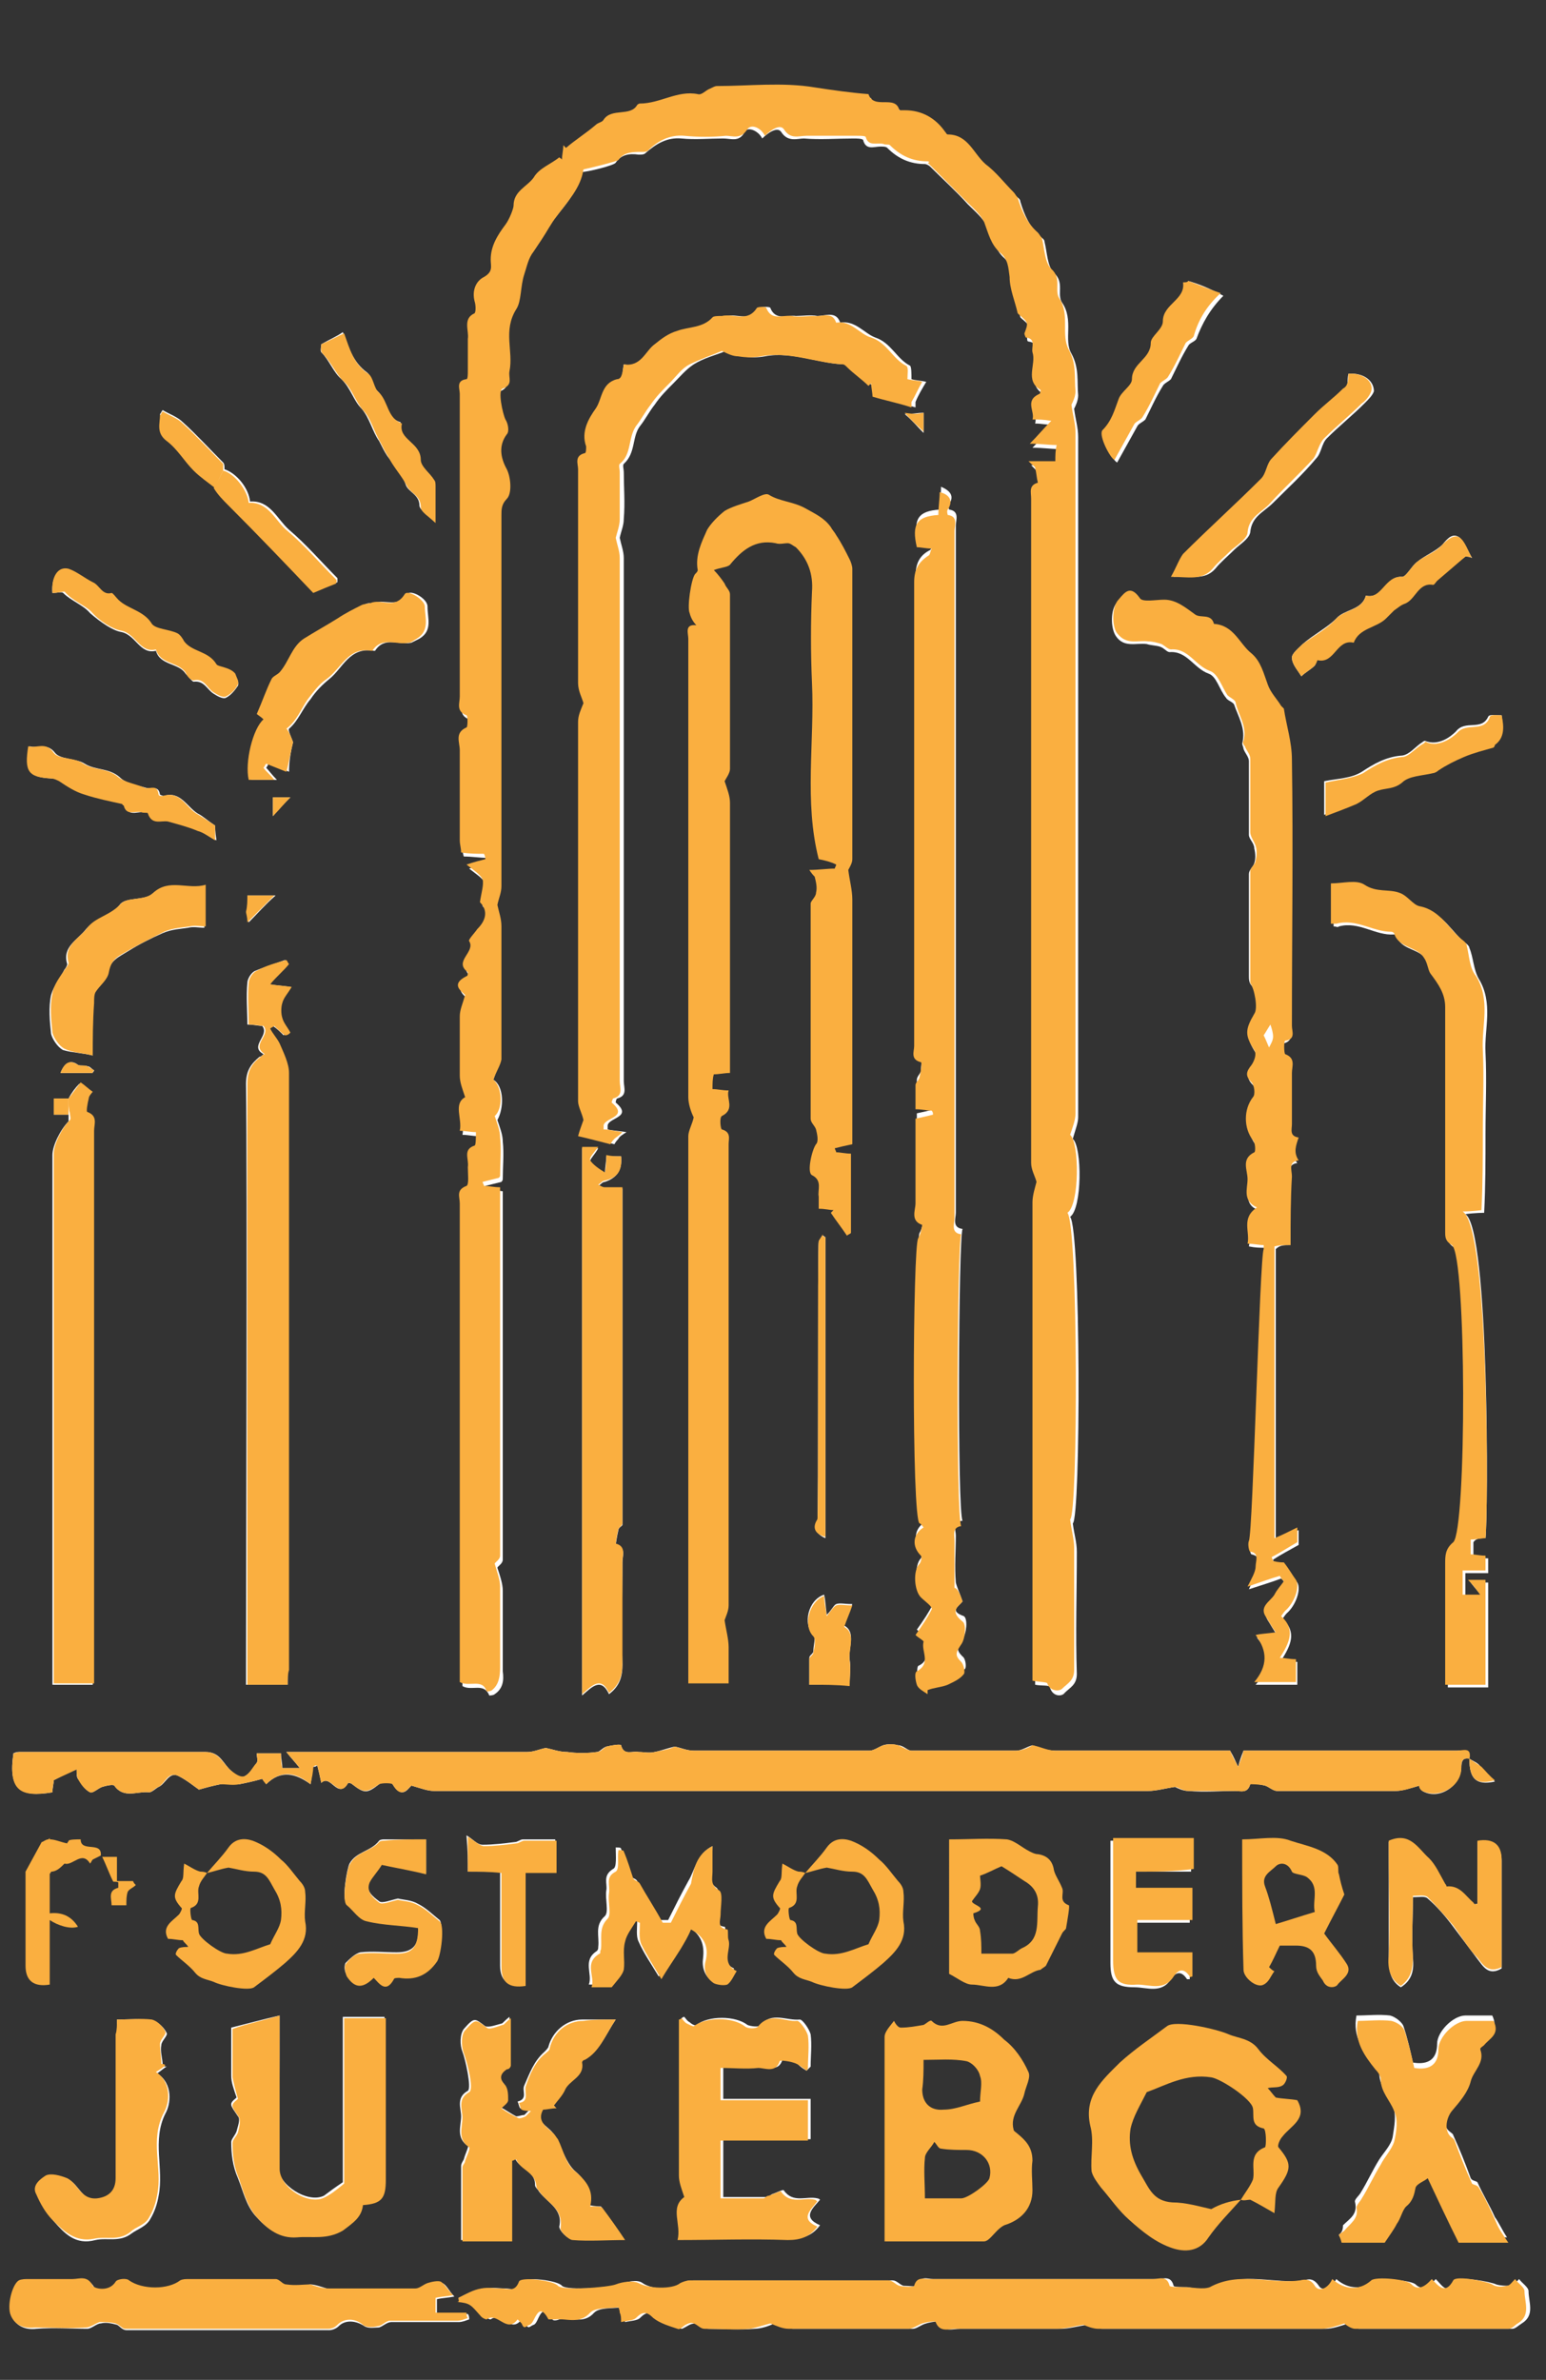 <?xml version="1.0" encoding="utf-8"?>
<!-- Generator: Adobe Illustrator 21.1.0, SVG Export Plug-In . SVG Version: 6.00 Build 0)  -->
<svg version="1.1" xmlns="http://www.w3.org/2000/svg" xmlns:xlink="http://www.w3.org/1999/xlink" x="0px" y="0px"
	 viewBox="0 0 115 177" style="enable-background:new 0 0 115 177;" xml:space="preserve">
<rect x="0" y="0" width="115" height="177" fill="#333333" stroke="none"/>
<style type="text/css">
	.st0{fill:#FAAF40;}
	.st1{fill:#FFFFFF;}
	.st2{fill:none;}
</style>
<g id="Layer_1">
	<path class="st0" d="M15.4,139.3c0.5-0.6,1.1-1.2,1.6-1.9c0.5-0.7,1.2-0.7,1.8-0.5c0.8,0.3,1.5,0.8,2.1,1.4c0.5,0.4,0.9,1,1.4,1.6
		c0.2,0.2,0.4,0.5,0.4,0.8c0.1,0.7-0.1,1.5,0,2.2c0.3,1.4-0.6,2.3-1.5,3.1c-0.7,0.6-1.5,1.2-2.3,1.8c-0.4,0.3-2.4-0.1-3-0.4
		c-0.5-0.2-1-0.2-1.4-0.7c-0.4-0.5-1-0.9-1.4-1.3c-0.1-0.1,0.1-0.4,0.2-0.5c0.2-0.1,0.5-0.1,0.7-0.1c-0.1-0.2-0.3-0.3-0.4-0.5
		c-0.4,0-0.7-0.1-1.1-0.1c-0.5-0.9,0.3-1.3,0.8-1.8c0.1-0.1,0.3-0.5,0.2-0.5c-0.7-0.8-0.6-1,0-2c0.2-0.2,0.1-0.6,0.2-1.3
		c0.4,0.2,0.8,0.5,1.2,0.6C15,139.2,15.2,139.2,15.4,139.3c-0.2,0.3-0.5,0.6-0.6,1c-0.2,0.5,0.3,1.3-0.6,1.6c-0.1,0,0,0.9,0.1,0.9
		c0.6,0.1,0.4,0.6,0.5,1c0.1,0.4,1.6,1.5,2.1,1.5c1.2,0.2,2.2-0.4,3.2-0.7c0.3-0.7,0.7-1.2,0.8-1.8c0.1-0.8,0-1.5-0.5-2.3
		c-0.4-0.7-0.6-1.3-1.5-1.3c-0.7,0-1.3-0.2-1.9-0.3C16.4,139,15.9,139.2,15.4,139.3z"/>
	<path class="st0" d="M59.9,139.3c0.5-0.6,1.1-1.2,1.6-1.9c0.5-0.7,1.2-0.7,1.8-0.5c0.8,0.3,1.5,0.8,2.1,1.4c0.5,0.4,0.9,1,1.4,1.6
		c0.2,0.2,0.4,0.5,0.4,0.8c0.1,0.7-0.1,1.5,0,2.2c0.3,1.4-0.6,2.3-1.5,3.1c-0.7,0.6-1.5,1.2-2.3,1.8c-0.4,0.3-2.4-0.1-3-0.4
		c-0.5-0.2-1-0.2-1.4-0.7c-0.4-0.5-1-0.9-1.4-1.3c-0.1-0.1,0.1-0.4,0.2-0.5c0.2-0.1,0.5-0.1,0.7-0.1c-0.1-0.2-0.3-0.3-0.4-0.5
		c-0.4,0-0.7-0.1-1.1-0.1c-0.5-0.9,0.3-1.3,0.8-1.8c0.1-0.1,0.3-0.5,0.2-0.5c-0.7-0.8-0.6-1,0-2c0.2-0.2,0.1-0.6,0.2-1.3
		c0.4,0.2,0.8,0.5,1.2,0.6C59.5,139.2,59.7,139.2,59.9,139.3c-0.2,0.3-0.5,0.6-0.6,1c-0.2,0.5,0.3,1.3-0.6,1.6c-0.1,0,0,0.9,0.1,0.9
		c0.6,0.1,0.4,0.6,0.5,1c0.1,0.4,1.6,1.5,2.1,1.5c1.2,0.2,2.2-0.4,3.2-0.7c0.3-0.7,0.7-1.2,0.8-1.8c0.1-0.8,0-1.5-0.5-2.3
		c-0.4-0.7-0.6-1.3-1.5-1.3c-0.7,0-1.3-0.2-1.9-0.3C60.9,139,60.4,139.2,59.9,139.3z"/>
	<title>deftones-logo-vector</title>
	<desc>Created with Sketch.</desc>
	<path class="st1" d="M16,36.2c0.4,0.4,0.7,0.9,1.1,1.3c2.1,2.2,4.3,4.4,6.3,6.5c0.6-0.3,1.1-0.5,1.7-0.7c0-0.1,0-0.2,0-0.3
		c-1.2-1.2-2.3-2.5-3.6-3.6c-0.9-0.8-1.4-2.2-2.9-2.1c-0.1-1-1-2.1-1.9-2.4c0-0.2,0-0.4-0.1-0.5c-1-1-2-2.1-3-3
		c-0.4-0.4-1-0.6-1.5-0.9c-0.1,0.1-0.1,0.2-0.2,0.3c0.1,0.7-0.3,1.3,0.5,1.9c0.8,0.6,1.3,1.5,2,2.2C14.8,35.4,15.4,35.8,16,36.2z"/>
	<path class="st1" d="M5.1,81.7c-0.4,0-0.8,0-1.1,0c0,0.5,0,0.8,0,1.2c0.4,0,0.8,0,1.1,0c0,0.2,0,0.4,0,0.5
		c-0.6,0.6-1.2,1.8-1.2,2.5c0,6.1,0,32.2,0,38.3c0,0.4,0,0.7,0,1.1c1.1,0,2,0,3,0c0-0.4,0-0.8,0-1.2c0-6.6,0-33.3,0-39.9
		c0-0.5,0.3-1.1-0.5-1.4c-0.1,0,0-0.7,0.1-1c0-0.2,0.3-0.5,0.3-0.5c-0.3-0.3-0.6-0.5-0.9-0.7C5.6,80.9,5.3,81.3,5.1,81.7z"/>
	<path class="st1" d="M109.3,130.8c0,1.5,0.5,2,1.9,1.7c-0.4-0.4-0.7-0.7-1-1C110,131.1,109.6,131,109.3,130.8
		c0.1-0.8-0.5-0.6-0.9-0.6c-5.1,0-10.1,0-15.2,0c-0.3,0-0.6,0-0.7,0c-0.2,0.5-0.3,0.8-0.4,1.2c-0.2-0.4-0.3-0.7-0.6-1.2
		c-0.3,0-0.6,0-1,0c-4,0-8,0-12,0c-0.6,0-1.1-0.2-1.7-0.4c-0.4,0.1-0.8,0.4-1.2,0.4c-2.6,0-5.2,0-7.8,0c-0.3,0-0.6-0.4-1-0.4
		c-0.4-0.1-0.8-0.1-1.1,0c-0.3,0.1-0.7,0.4-1,0.4c-4.4,0-8.8,0-13.1,0c-0.5,0-0.9-0.2-1.4-0.3c-0.5,0.1-1,0.3-1.5,0.4
		c-0.4,0.1-0.8,0-1.2,0c-0.5-0.1-1.1,0.3-1.3-0.5c0-0.1-0.7,0-1.1,0.1c-0.3,0.1-0.5,0.4-0.7,0.4c-0.7,0.1-1.5,0.1-2.2,0
		c-0.6,0-1.1-0.2-1.6-0.3c-0.5,0.1-0.9,0.3-1.4,0.3c-5.5,0-11,0-16.6,0c-0.4,0-0.7,0-1.3,0c0.4,0.5,0.6,0.7,1,1.2
		c-0.6,0-0.9,0-1.3,0c0-0.4-0.1-0.7-0.1-1.1c-0.6,0-1.2,0-1.8,0c0,0.3,0.1,0.5,0,0.7c-0.3,0.4-0.5,0.8-0.9,1c-0.3,0.2-0.6,0-1-0.4
		c-0.6-0.5-0.8-1.4-1.9-1.4c-4.6,0-9.2,0-13.8,0c-0.2,0-0.3,0-0.5,0.1c-0.4,2.7,0.5,3.3,2.9,2.9c0-0.3,0.1-0.7,0.1-0.9
		c0.6-0.3,1.1-0.6,1.7-0.8c0,0.3,0,0.6,0.1,0.7c0.3,0.4,0.5,0.8,0.9,1c0.2,0.1,0.6-0.3,0.9-0.4c0.3-0.1,0.8-0.2,0.9-0.1
		c0.7,1,1.7,0.4,2.6,0.5c0.2,0,0.5-0.3,0.7-0.4c0.5-0.2,0.8-1.2,1.5-0.8c0.6,0.3,1.2,0.8,1.5,1c0.7-0.2,1.1-0.3,1.6-0.4
		c0.5-0.1,0.9,0,1.4,0c0.5-0.1,1-0.2,1.7-0.4c0,0,0.2,0.2,0.3,0.4c1.1-1.1,2.2-0.8,3.3,0c0.1-0.5,0.1-0.9,0.2-1.3
		c0.1,0,0.2,0,0.3-0.1c0.1,0.4,0.2,0.8,0.3,1.3c0.7-0.7,1.2,1.3,2,0c0,0,0.2,0,0.3,0.1c0.9,0.7,1.1,0.7,2,0c0.2-0.2,0.9-0.2,1,0
		c0.7,1.1,1.1,0.4,1.4,0.1c0.7,0.2,1.2,0.4,1.7,0.4c17.7,0,35.4,0,53.1,0c0.6,0,1.3-0.2,2-0.3c0.2,0.1,0.6,0.3,1,0.3
		c1.2,0.1,2.4,0,3.5,0c0.4,0,0.9,0.2,1.1-0.5c0-0.1,0.7,0,1.1,0.1c0.3,0.1,0.6,0.4,0.9,0.4c2.9,0,5.9,0,8.8,0c0.5,0,1.1-0.2,1.8-0.4
		c0,0,0.1,0.3,0.2,0.4c1.2,0.7,2.8-0.3,2.9-1.7C108.7,131,108.8,130.7,109.3,130.8z"/>
	<path class="st0" d="M51.8,46.5c-0.9-0.1-0.6,0.6-0.6,1c0,11.4,0,22.8,0,34.1c0,0.5,0.2,1.1,0.4,1.5c-0.1,0.5-0.4,1-0.4,1.4
		c0,6.6,0,33.1,0,39.7c0,0.3,0,0.7,0,1c1,0,2,0,3,0c0-0.9,0-1.8,0-2.7c0-0.6-0.2-1.3-0.3-2c0.1-0.3,0.3-0.7,0.3-1.1
		c0-4.8,0-29.6,0-34.3c0-0.4,0.2-0.9-0.5-1.1c-0.1,0-0.2-0.9,0-1c1-0.5,0.3-1.3,0.5-1.9C53.7,81.1,53.4,81,53,81
		c0-0.4,0-0.8,0.1-1.1c0.4,0,0.8-0.1,1.2-0.1c0-0.4,0-0.7,0-1.1c0-6.3,0-12.7,0-19c0-0.5-0.2-1-0.4-1.6c0.1-0.2,0.4-0.6,0.4-0.9
		c0-4.3,0-8.7,0-13c0-0.3-0.3-0.5-0.4-0.8c-0.2-0.3-0.5-0.7-0.8-1c0.5-0.2,1-0.2,1.2-0.4c0.9-1.1,1.9-1.9,3.4-1.6
		c0.3,0.1,0.6,0,0.9,0c0.2,0,0.4,0.2,0.6,0.3c0.9,0.9,1.3,2,1.2,3.3c-0.1,2.3-0.1,4.5,0,6.8c0.2,4.4-0.6,8.8,0.5,13.1
		c0.5,0.1,0.9,0.2,1.3,0.4c0,0.1-0.1,0.2-0.1,0.3c-0.6,0-1.2,0.1-1.9,0.1c0.2,0.3,0.3,0.4,0.4,0.5c0.1,0.4,0.2,0.8,0.1,1.2
		c0,0.3-0.4,0.6-0.4,0.8c0,5.3,0,10.6,0,16c0,0.3,0.3,0.5,0.4,0.8c0.1,0.4,0.2,0.9,0,1.1c-0.3,0.4-0.7,2.1-0.3,2.3
		c0.8,0.4,0.4,1.1,0.5,1.6c0,0.3,0,0.6,0,0.9c0.5,0,0.8,0.1,1.1,0.1c-0.1,0.1-0.1,0.1-0.2,0.2c0.4,0.6,0.8,1.1,1.2,1.7
		c0.1-0.1,0.2-0.1,0.3-0.2c0-2,0-3.9,0-5.9c-0.4,0-0.8-0.1-1.1-0.1c0-0.1-0.1-0.2-0.1-0.3c0.4-0.1,0.8-0.2,1.3-0.3c0-0.3,0-0.7,0-1
		c0-5.7,0-11.4,0-17.2c0-0.7-0.2-1.4-0.3-2.2c0.1-0.2,0.3-0.5,0.3-0.8c0-7.2,0-14.4,0-21.6c0-0.2-0.1-0.5-0.2-0.7
		c-0.3-0.6-0.6-1.2-1-1.8c-0.1-0.2-0.3-0.4-0.4-0.6c-0.5-0.7-1.2-1-1.9-1.4c-0.9-0.5-1.9-0.5-2.7-1c-0.3-0.2-1,0.3-1.5,0.5
		c-0.6,0.2-1.3,0.4-1.8,0.7c-0.5,0.4-1,0.9-1.3,1.4c-0.4,0.9-0.9,1.9-0.7,3c0,0.1-0.1,0.2-0.2,0.3c-0.3,0.4-0.6,2.5-0.4,2.9
		C51.4,46,51.6,46.3,51.8,46.5L51.8,46.5z"/>
	<path class="st1" d="M36.7,80.3c0.2-0.6,0.4-1,0.4-1.3c0-3.3,0-6.6,0-9.9c0-0.6-0.2-1.1-0.3-1.6c0.1-0.5,0.3-0.9,0.3-1.4
		c0-9.2,0-18.4,0-27.6c0-0.4,0-0.7,0.4-1.2c0.4-0.4,0.3-1.6,0-2.2c-0.4-0.9-0.6-1.8,0-2.6c0.2-0.2,0.1-0.8-0.1-1.1
		c-0.2-0.4-0.6-2.2-0.2-2.3c0.8-0.3,0.4-0.9,0.5-1.3c0.3-1.5-0.5-3.1,0.5-4.6c0.4-0.6,0.3-1.7,0.6-2.6c0.2-0.6,0.4-1.2,0.7-1.7
		c0.2-0.3,0.4-0.6,0.6-0.9c0.4-0.6,0.7-1.2,1.1-1.7c0.9-1.1,1.8-2.1,2-3.5c0.5,0,2.5-0.5,2.6-0.7c0.4-0.6,1-0.7,1.7-0.6
		c0.2,0,0.4,0,0.5-0.1c0.8-0.7,1.6-1.2,2.7-1.1c1,0.1,2.1,0,3.1,0c0.6,0,1.2,0.3,1.6-0.5c0.2-0.4,1-0.1,1.3,0.5
		c0.4-0.4,1.1-0.9,1.4-0.5c0.5,0.8,1.2,0.5,1.7,0.5c1.2,0.1,2.5,0,3.7,0c0.2,0,0.6,0,0.7,0.1c0.2,0.8,0.8,0.5,1.3,0.5
		c0.2,0,0.4,0,0.5,0.1c0.8,0.8,1.7,1.2,2.8,1.2c0.1,0,0.3,0.1,0.4,0.2c0.9,0.9,1.9,1.8,2.8,2.8c0.5,0.5,1.1,1,1.4,1.6
		c0.4,0.8,0.6,1.7,1.2,2.3c0.6,0.5,0.6,1.1,0.7,1.8c0.1,0.9,0.4,1.8,0.6,2.7c0,0,0.1,0.1,0.1,0.1c0.7,0.6,0.7,0.6,0.4,1.4
		c0,0.1,0,0.3,0.1,0.3c0.8,0.1,0.4,0.7,0.5,1.1c0.3,0.9-0.6,2.1,0.6,2.8c0,0,0,0.3-0.1,0.3c-1.1,0.4-0.3,1.2-0.5,1.9
		c0.5,0,0.8,0.1,1.4,0.1c-0.6,0.6-1,1.1-1.6,1.7c0.8,0,1.4,0.1,2,0.1c0,0.4,0,0.8-0.1,1.2c-0.7,0-1.2,0-2,0c0.3,0.3,0.4,0.4,0.5,0.5
		c0.1,0.4,0.2,0.7,0.2,1.1c-0.7,0.1-0.5,0.7-0.5,1.2c0,16.5,0,32.9,0,49.4c0,0.5,0.2,0.9,0.4,1.4c-0.1,0.5-0.3,1-0.3,1.5
		c0,4.9,0,29.8,0,34.6c0,0.4,0,0.7,0,1c0.5,0.1,1.1,0,1.1,0.2c0.2,0.7,0.9,0.7,1.1,0.4c0.4-0.4,0.9-0.6,0.9-1.4c-0.1-3,0-6.1,0-9.1
		c0-0.7-0.2-1.3-0.3-2.1c0.6-0.4,0.6-21.9-0.2-22.8c0.9-0.6,0.9-5.2,0.2-5.8c0.2-0.7,0.4-1.2,0.4-1.6c0-16.9,0-33.7,0-50.6
		c0-0.7-0.2-1.3-0.3-2.1c0.1-0.2,0.3-0.6,0.3-1c-0.1-1,0.1-2-0.5-3.1c-0.6-1,0.2-2.5-0.7-3.8c-0.4-0.6,0.2-1.5-0.6-2.2
		c-0.5-0.5-0.5-1.5-0.7-2.3c0-0.2-0.2-0.3-0.3-0.4c-0.8-0.7-1.2-1.6-1.5-2.6c0-0.2-0.2-0.3-0.3-0.4c-0.7-0.7-1.4-1.5-2.1-2.1
		c-0.9-0.7-1.3-2.1-2.8-2.2c-0.1,0-0.1-0.1-0.2-0.2c-0.8-1-1.8-1.6-3-1.6c-0.1,0-0.4,0-0.4,0c-0.4-1.2-2,0-2.3-1.2
		c-1.3-0.1-2.7-0.3-4-0.5c-2.3-0.4-4.8-0.1-7.3-0.1c-0.2,0-0.4,0.1-0.5,0.2c-0.3,0.1-0.6,0.5-0.9,0.4c-1.5-0.3-2.8,0.6-4.3,0.7
		c-0.1,0-0.2,0-0.2,0.1c-0.6,1-1.9,0.3-2.5,1.1c-0.1,0.2-0.4,0.3-0.6,0.4c-0.7,0.6-1.5,1.1-2.2,1.7c-0.1-0.1-0.1-0.1-0.2-0.2
		c0,0.4-0.1,0.7-0.1,1.1c-0.1-0.1-0.2-0.1-0.2-0.2c-0.7,0.5-1.5,0.9-1.9,1.5c-0.5,0.7-1.5,1-1.5,2.1c0,0.2-0.3,1-0.6,1.4
		c-0.6,0.8-1.1,1.5-1.1,2.6c0,0.5,0.1,0.9-0.5,1.3c-0.6,0.3-0.9,1-0.7,1.8c0.1,0.3,0.1,0.8,0,0.9c-0.9,0.4-0.5,1.3-0.5,1.9
		c-0.1,0.8,0,1.6,0,2.4c0,0.2,0,0.6-0.1,0.6c-0.8,0.1-0.5,0.7-0.5,1.1c0,7.5,0,15,0,22.5c0,0.5-0.3,1.1,0.5,1.4c0.1,0,0.1,0.9,0,0.9
		c-0.9,0.4-0.5,1.1-0.5,1.7c0,2.2,0,4.4,0,6.7c0,0.3,0,0.6,0.1,0.9c0.6,0,1.2,0.1,1.7,0.1c0,0.1,0,0.2,0.1,0.4
		c-0.4,0.1-0.8,0.2-1.4,0.4c0.5,0.4,1,0.7,1.2,1.1c0.2,0.4-0.1,1-0.2,1.7c0.6,0.5,0.6,1.2-0.2,2c-0.3,0.3-0.7,0.8-0.6,0.9
		c0.5,0.8-1.1,1.5-0.1,2.3c0,0,0,0.2-0.1,0.3c-1.2,0.6-0.4,1.1-0.1,1.4c-0.2,0.7-0.4,1.1-0.4,1.6c0,1.5,0,3,0,4.4
		c0,0.5,0.2,1,0.4,1.6c-0.9,0.5-0.2,1.6-0.4,2.5c0.4,0,0.8,0.1,1.2,0.1c0,0.4,0,0.9-0.1,1c-0.9,0.3-0.4,1.1-0.5,1.6
		c-0.1,0.5,0.1,1.3-0.1,1.4c-0.7,0.3-0.5,0.9-0.5,1.3c0,4.9,0,29.8,0,34.6c0,0.4,0,0.7,0,1c0.7,0.4,1.6-0.3,2,0.7c0,0,0.3,0,0.4-0.1
		c0.6-0.4,0.7-1,0.6-1.7c0-2,0-4,0-6c0-0.5-0.2-1.1-0.4-1.7c0-0.1,0.4-0.3,0.4-0.6c0-2.4,0-24.9,0-27.4c-0.5-0.1-0.8-0.1-1.2-0.1
		c0-0.1-0.1-0.2-0.1-0.3c0.4-0.1,0.8-0.2,1.2-0.3c0,0,0.1-0.1,0.1-0.2c0-0.9,0.1-1.9,0-2.8c0-0.5-0.2-1-0.4-1.6
		C37.5,82.4,37.5,80.8,36.7,80.3z"/>
	<path class="st1" d="M34.1,170.9c0.1,0.1,0.1,0.2,0.2,0.3c0.9,0.1,0.9,0.1,1.8,1.1c0.1,0.1,0.3,0.2,0.4,0.2c0.8-0.6,1.5,1.1,2.3,0
		c0.1,0.1,0.3,0.2,0.3,0.3c0.2,0.5,0.3,0.2,0.6,0.1c0.4-0.1,0.5-1.9,1.4-0.4c0,0.1,0.3,0.1,0.5,0c0.9-0.2,1.8,0.4,2.6-0.5
		c0.4-0.4,1.3-0.3,2.1-0.4c0,0,0,0.2,0.1,0.4c0,0.2,0,0.4,0.1,0.7c0.4-0.1,0.9-0.1,1.1-0.3c0.5-0.5,0.8-0.5,1.3,0
		c0.5,0.4,1.2,0.6,1.8,0.8c0.1,0,0.4-0.2,0.6-0.3c0.2-0.1,0.4-0.1,0.6-0.1c0.3,0.1,0.5,0.4,0.8,0.4c1.1,0,2.3,0.1,3.4,0
		c0.5,0,1.1-0.2,1.5-0.4c0.5,0.1,0.9,0.4,1.4,0.4c3,0,5.9,0,8.9,0c0.3,0,0.6-0.3,1-0.4c0.3-0.1,1-0.2,1-0.1c0.3,0.8,1,0.5,1.5,0.5
		c2.5,0,5,0,7.5,0c0.6,0,1.3-0.2,2-0.3c0.3,0.1,0.7,0.3,1.1,0.3c5.5,0,11,0,16.6,0c0.5,0,1.1-0.2,1.7-0.4c0.1,0.1,0.5,0.4,0.8,0.4
		c3.8,0,7.6,0,11.4,0c0.2,0,0.4-0.2,0.7-0.4c1-0.6,0.5-1.6,0.5-2.4c0-0.3-0.5-0.6-0.7-0.9c-0.2,0.2-0.4,0.5-0.6,0.5
		c-0.4,0-0.8,0-1.1-0.1c-0.4-0.2-2.7-0.6-2.9-0.3c-0.7,1.2-1.1,0.4-1.6-0.1c-0.6,0.7-1.1,0.8-1.5,0.4c-0.3-0.3-2.6-0.5-3-0.3
		c-0.9,0.7-2,0.7-2.9-0.1c-0.3,0.6-1,1-1.3,0.5c-0.4-0.6-0.8-0.5-1.1-0.4c-2.2,0.3-4.5-0.7-6.7,0.5c-0.5,0.3-1.3,0.1-2,0
		c-0.4,0-1,0-1-0.1c-0.2-0.8-0.8-0.5-1.2-0.5c-5.6,0-11.1,0-16.7,0c-0.4,0-1-0.3-1.1,0.5c0,0.1-0.7,0-1.1,0
		c-0.3-0.1-0.5-0.4-0.8-0.4c-4.9,0-9.9,0-14.8,0c-0.2,0-0.6,0-0.7,0.2c-0.6,0.6-2.4,0.5-3.1,0c-0.4-0.3-1.2-0.1-1.7,0.1
		c-0.4,0.2-3.9,0.5-4.3,0.1c-0.3-0.4-2.8-0.7-2.9-0.3c-0.3,0.8-0.9,0.5-1.3,0.5c-0.5,0-1-0.1-1.5,0
		C35.1,170.3,34.6,170.7,34.1,170.9z"/>
	<path class="st1" d="M46.4,27.1c-0.1,0.5-0.1,1.1-0.2,1.1c-1.1,0.3-1.1,1.5-1.6,2.2c-0.5,0.7-1.1,1.7-0.7,2.8c0,0.1,0,0.4-0.1,0.5
		c-0.8,0.2-0.5,0.8-0.5,1.2c0,5.3,0,10.6,0,15.9c0,0.5,0.2,1.1,0.4,1.5c-0.1,0.5-0.4,1-0.4,1.4c0,9.4,0,18.8,0,28.2
		c0,0.5,0.2,0.9,0.4,1.4c-0.1,0.3-0.3,0.8-0.4,1.2c0.9,0.2,1.6,0.4,2.4,0.6c0,0,0.1-0.2,0.3-0.4c0.1-0.2,0.3-0.3,0.6-0.5
		c-0.6-0.1-1-0.1-1.4-0.2c0-0.1,0-0.2,0-0.3c0.1-0.6,1.9-0.6,0.6-1.7c0,0,0-0.2,0.1-0.3c0.8-0.2,0.5-0.8,0.5-1.3c0-13,0-25.9,0-38.9
		c0-0.5-0.2-1-0.3-1.5c0.1-0.5,0.3-0.9,0.3-1.4c0.1-1.2,0-2.4,0-3.5c0-0.2-0.1-0.5,0-0.6c0.9-0.8,0.6-2,1.2-2.8
		c0.4-0.5,0.7-1.1,1.1-1.6c0.4-0.6,0.9-1.1,1.4-1.6c0.5-0.5,0.9-1,1.5-1.4c0.8-0.5,1.7-0.7,2.4-1c0.4,0.1,0.8,0.3,1.2,0.4
		c0.6,0.1,1.2,0.1,1.7,0c2.1-0.4,4.1,0.6,6.1,0.6c0.1,0,0.2,0.1,0.3,0.2c0.6,0.5,1.1,0.9,1.6,1.4c0.1-0.1,0.1-0.1,0.2-0.2
		c0,0.3,0,0.7,0.1,1c1,0.3,1.9,0.5,2.9,0.8c0-0.1,0-0.2,0-0.4c0.2-0.5,0.5-1,0.8-1.5c-0.4-0.1-0.8-0.1-1.1-0.2c0-0.4,0-0.9-0.1-1
		c-1-0.5-1.4-1.7-2.6-2.1c-0.8-0.3-1.5-1.3-2.6-1.1c-0.3-0.9-1.1-0.5-1.7-0.5c-0.5-0.1-1.1,0-1.6,0c-0.6-0.1-1.5,0.4-1.9-0.6
		c0-0.1-0.7-0.1-0.7,0c-0.7,1.1-1.7,0.4-2.6,0.6c-0.2,0-0.5,0-0.7,0.1c-0.7,0.8-1.7,0.7-2.6,1c-0.7,0.2-1.2,0.6-1.7,1
		C48,26.2,47.7,27.4,46.4,27.1z"/>
	<path class="st1" d="M71.6,119.1c-0.2-0.6-0.4-1-0.5-1.4c-0.1-1.2,0-2.4,0-3.5c0-0.4-0.3-1,0.5-1.1c-0.4-0.6-0.3-21.1,0-21.7
		c-0.8-0.1-0.5-0.8-0.5-1.2c0-17,0-34.1,0-51.1c0-0.4,0.3-1.1-0.5-1.2c0,0-0.1-0.3,0-0.4c0.4-0.6,0.1-1-0.6-1.3
		c0,0.6-0.1,1.2-0.1,1.7c-1.6,0.1-2,0.7-1.6,2.4c0.4,0,0.7,0.1,1.1,0.1c-0.1,0.2-0.1,0.4-0.2,0.5c-0.8,0.4-1.1,1-1.1,2
		c0,11.5,0,23,0,34.5c0,0.4-0.3,1,0.5,1.2c0,0-0.1,0.7-0.1,1.1c-0.1,0.2-0.3,0.4-0.3,0.6c0,0.6,0,1.2,0,1.8c0.5,0.1,0.8,0.1,1.2,0.1
		c0,0.1,0,0.2,0.1,0.3c-0.4,0.1-0.8,0.2-1.3,0.3c0,2.1,0,4.2,0,6.3c0,0.5-0.4,1.3,0.5,1.6c0,0-0.1,0.7-0.3,1
		c-0.3,0.5-0.5,20.9,0.1,21.2c0.1,0.1,0.2,0.2,0.3,0.3c-0.8,0.5-0.9,1.4-0.2,2.1c0.1,0.1,0,0.4-0.1,0.6c-0.5,0.5-0.4,2,0.1,2.5
		c0.3,0.3,0.8,0.7,0.8,0.9c-0.3,0.6-0.7,1.2-1.2,1.9c0.2,0.2,0.6,0.4,0.6,0.5c-0.2,0.7,0.6,1.7-0.5,2.2c-0.1,0.1-0.1,0.7,0,1
		c0.1,0.3,0.5,0.4,0.8,0.7c0-0.1,0-0.2,0-0.3c0.5-0.1,1-0.2,1.5-0.4c0.4-0.2,0.9-0.5,1.2-0.8c0.1-0.2,0-0.8-0.2-0.9
		c-0.5-0.5-0.4-0.7,0-1.3c0.3-0.4,0.4-1.5,0.1-1.7C70.6,119.8,71.3,119.5,71.6,119.1z"/>
	<path class="st1" d="M96,92.6c0-1.7,0-3.3,0-4.9c0-0.4-0.3-1.1,0.5-1.2c-0.5-0.6-0.2-1.1,0-1.7c-0.7-0.1-0.5-0.6-0.5-1
		c0-1.3,0-2.6,0-3.8c0-0.5,0.3-1.1-0.5-1.4c-0.1,0-0.1-0.9,0-1c0.7-0.2,0.5-0.7,0.5-1.1c0-6.6,0-13.2,0-19.8c0-1.3-0.4-2.5-0.6-3.8
		c0-0.1-0.1-0.1-0.2-0.2c-0.3-0.5-0.8-1-1-1.6c-0.3-0.8-0.5-1.7-1.2-2.3c-0.9-0.8-1.4-2.2-2.8-2.2c-0.1-0.8-1-0.4-1.4-0.7
		c-0.7-0.5-1.3-1.1-2.3-1.1c-0.6,0-1.6,0.2-1.8-0.1c-0.7-1-1-0.5-1.6,0.1c-0.5,0.5-0.5,1.9-0.1,2.5c0.6,0.9,1.5,0.5,2.3,0.6
		c0.3,0.1,0.7,0.1,1,0.2c0.3,0.1,0.5,0.4,0.7,0.4c1.3-0.1,1.8,1.2,2.9,1.6c0.6,0.2,0.8,1.2,1.3,1.8c0.1,0.2,0.5,0.3,0.6,0.5
		c0.3,0.9,0.9,1.8,0.6,2.9c0,0.1,0.1,0.3,0.1,0.4c0.1,0.3,0.4,0.6,0.4,0.9c0,1.8,0,3.6,0,5.5c0,0.3,0.4,0.6,0.4,1
		c0.1,0.4,0.1,0.8,0,1.1c-0.1,0.3-0.4,0.5-0.4,0.8c0,2.5,0,5.1,0,7.6c0,0.2,0,0.5,0.2,0.7c0.3,0.4,0.6,2,0.3,2.3
		c-0.7,1.1-0.7,1.6,0,2.7c0.1,0.2,0,0.8-0.2,1.1c-0.4,0.5-0.5,0.8,0,1.3c0.2,0.2,0.3,0.9,0.1,1.1c-0.6,0.9-0.6,2.3,0,3.2
		c0.2,0.2,0.2,0.9,0.1,0.9c-1,0.5-0.5,1.3-0.5,2c0,0.7-0.4,1.7,0.7,2.1c-1.2,0.8-0.5,1.8-0.7,2.7c0.5,0.1,0.8,0.1,1.2,0.1
		c0,0.1,0,0.3,0,0.3c-0.4,0.6-0.8,21.1-1.1,21.7c-0.1,0.2,0,0.8,0.1,0.8c0.8,0.2,0.5,0.7,0.4,1.1c-0.1,0.4-0.3,0.8-0.6,1.5
		c0.9-0.3,1.6-0.5,2.4-0.8c0.1,0.1,0.2,0.2,0.3,0.4c-0.2,0.3-0.5,0.7-0.7,1c-0.3,0.5-1.1,0.9-0.6,1.7c0.2,0.3,0.4,0.7,0.7,1.1
		c-0.7,0.1-1,0.2-1.5,0.2c1,1.2,1,2.3-0.1,3.5c1.1,0,2.1,0,3.1,0c0-0.6,0-1.2,0-1.7c-0.4,0-0.8-0.1-1.2-0.1c0.7-1.1,1.2-2.1,0.1-3.1
		c0,0,0.2-0.3,0.3-0.4c0.7-0.6,1.1-1.8,0.8-2.3c-0.3-0.4-0.5-0.8-0.9-1.3c-0.1,0-0.5-0.1-0.8-0.1c0-0.1-0.1-0.2-0.1-0.3
		c0.6-0.4,1.2-0.7,1.9-1.1c0-0.1,0-0.5,0-1.1c-0.7,0.3-1.2,0.5-1.7,0.8c0-0.6,0-21.1,0-21.7C95.2,92.6,95.5,92.6,96,92.6z"/>
	<path class="st1" d="M110.5,114.4c0.2-1.6,0.3-23-1.5-24.1c0.7-0.1,1.4-0.1,1.4-0.1c0.1-2,0.1-3.9,0.1-5.9c0-2,0.1-4,0-6
		c-0.1-1.8,0.6-3.7-0.5-5.5c-0.4-0.7-0.4-1.6-0.7-2.3c0-0.1-0.1-0.2-0.2-0.3c-1.1-0.8-1.7-2.3-3.3-2.6c-0.6-0.1-1-0.8-1.5-1
		c-0.8-0.2-1.7,0-2.6-0.6c-0.6-0.4-1.7-0.1-2.5-0.1c0,1.1,0,2,0,3c0.2,0,0.3,0.1,0.4,0c1.5-0.4,2.7,0.7,4.1,0.6c0.1,0,0.2,0,0.2,0.1
		c0.3,1.1,1.7,0.9,2.2,1.8c0.2,0.3,0.2,0.8,0.5,1.2c0.6,0.7,1.1,1.5,1.1,2.5c0,5.6,0,11.1,0,16.7c0,0.4,0,0.7,0.5,1
		c1.1,0.7,1.1,21.2,0.1,22.1c-0.6,0.5-0.5,1-0.6,1.6c0,2.6,0,5.2,0,7.8c0,0.4,0,0.8,0,1.2c1.1,0,2,0,3,0c0-2.6,0-5.2,0-7.8
		c-0.4,0-0.8,0-1.3,0c0.3,0.4,0.6,0.7,0.9,1.1c-0.6,0-0.9,0-1.3,0c0-0.6,0-1.2,0-1.8c0.6,0,1.1,0,1.7,0c0-0.4,0-0.8,0-1.1
		c-0.4,0-0.8-0.1-1.1-0.1c0-0.4,0-0.8,0-1.1C109.8,114.4,110.1,114.4,110.5,114.4z"/>
	<path class="st1" d="M60,154c0.1-0.1,0.2-0.2,0.3-0.3c0-0.8,0.1-1.6,0-2.4c-0.1-0.4-0.6-1.1-0.8-1.1c-1,0.1-2.1-0.6-2.9,0.4
		c-0.1,0.2-0.8,0.1-1,0c-0.9-0.7-2.9-0.7-3.8,0c-0.1,0.1-0.4-0.1-0.5-0.2c-0.2-0.1-0.3-0.3-0.4-0.4c-0.1,0-0.2,0.1-0.2,0.1
		c0,0.4,0,0.7,0,1.1c0,3.5,0,7,0,10.5c0,0.5,0.2,1,0.4,1.6c-1,0.8-0.1,2-0.5,3.2c2.8,0,5.5,0,8.2,0c0.9,0,1.6-0.2,2.2-1
		c-1.4-0.6-0.5-1.3,0-1.9c-0.1-0.1-0.2-0.1-0.2-0.1c-0.8-0.2-1.8,0.4-2.5-0.6c0-0.1-0.6,0.2-0.9,0.3c-0.1,0.1-0.3,0.2-0.4,0.2
		c-1.1,0-2.1,0-3.2,0c0-1.5,0-2.8,0-4.3c2.2,0,4.4,0,6.5,0c0-1,0-2,0-3c-2.2,0-4.4,0-6.5,0c0-0.8,0-1.6,0-2.4c1,0,1.9,0,2.8,0
		c0.6,0,1.3,0.4,1.6-0.5c0-0.1,0.7,0,1,0.1C59.3,153.5,59.6,153.8,60,154z"/>
	<path class="st1" d="M20.8,149.9c-1.3,0.3-2.4,0.6-3.6,0.9c0,1.2,0,2.4,0,3.6c0,0.5,0.2,1,0.4,1.6c-0.6,0.5-0.5,0.5,0.1,1.4
		c0.2,0.2,0,0.7-0.1,1.1c-0.1,0.3-0.4,0.6-0.4,0.8c0,0.9,0.1,1.8,0.5,2.7c0.4,1,0.6,2,1.3,2.8c0.8,0.9,1.7,1.6,3,1.5
		c1.1-0.1,2.2,0.3,3.4-0.5c0.9-0.5,1.4-0.9,1.5-1.9c1.4-0.1,1.7-0.5,1.7-1.9c0-3.3,0-6.6,0-9.9c0-0.7,0-1.4,0-2.1c-1.1,0-2,0-3.1,0
		c0,4.3,0,8.4,0,12.3c-0.6,0.4-1,0.7-1.4,1c-1.2,0.6-3.4-0.8-3.4-2.1C20.8,157.7,20.8,154,20.8,149.9z"/>
	<path class="st1" d="M45.8,150.2c-0.9,0-1.7,0-2.5,0c-1.2,0-2.2,0.9-2.5,2c0,0.1-0.2,0.3-0.3,0.4c-0.8,0.7-1.1,1.6-1.5,2.5
		c-0.2,0.4,0.3,1-0.5,1.2c0.1,0.2,0.1,0.4,0.2,0.5c0.2,0.1,0.4,0.1,0.7,0.1c-0.1,0.1-0.3,0.3-0.4,0.4c-0.2,0-0.4,0.1-0.6,0.1
		c-0.4-0.2-0.8-0.5-1.2-0.7c0.2-0.2,0.5-0.4,0.5-0.6c0-0.4,0-0.8-0.2-1.1c-0.4-0.5-0.5-0.8,0.1-1.2c0.1-0.1,0.3-0.2,0.3-0.3
		c0-1.1,0-2.2,0-3.5c-0.4,0.3-0.5,0.5-0.6,0.5c-0.4,0.1-0.9,0.3-1.2,0.2c-0.8-0.6-0.8-0.7-1.6,0.2c-0.3,0.4-0.3,1.2-0.1,1.7
		c0.2,0.5,0.7,2.7,0.4,2.9c-0.9,0.5-0.5,1.3-0.5,1.9c0,0.7-0.4,1.6,0.5,2.2c0.1,0-0.2,0.6-0.3,1c-0.1,0.2-0.2,0.3-0.2,0.5
		c0,1.8,0,3.7,0,5.5c1.3,0,2.4,0,3.7,0c0-2,0-4,0-6c0.1,0,0.2-0.1,0.3-0.1c0.3,0.8,1.5,0.9,1.5,2c0,0.2,0.2,0.3,0.3,0.5
		c0.6,0.8,1.8,1.3,1.5,2.6c0,0.3,0.6,0.9,0.9,0.9c1.3,0.1,2.6,0,3.9,0c-0.6-0.9-1.1-1.6-1.7-2.4c-0.1,0-0.4,0-0.9-0.1
		c0.2-1.2-0.3-1.9-1.1-2.6c-0.6-0.6-0.9-1.6-1.3-2.4c-0.1-0.1-0.2-0.3-0.3-0.4c-0.4-0.5-1.3-0.8-0.8-1.8c0.3,0,0.7-0.1,1-0.1
		c-0.1-0.1-0.1-0.1-0.2-0.2c0.3-0.4,0.6-0.7,0.8-1.1c0.3-0.8,1.5-1,1.3-2.1c0,0,0.1-0.1,0.2-0.2C44.6,152.6,45,151.4,45.8,150.2z"/>
	<path class="st1" d="M23.1,169.9c-0.7,0.1-1.2,0.2-1.7,0.1c-0.3,0-0.5-0.4-0.8-0.4c-2.1,0-4.2,0-6.4,0c-0.2,0-0.5,0-0.7,0.1
		c-0.9,0.7-2.8,0.7-3.8,0c-0.2-0.2-0.9-0.1-1,0.1c-0.5,0.7-1.5,0.5-1.7,0.3c-0.4-0.7-1-0.5-1.5-0.5c-1.1,0-2.2,0-3.3,0
		c-0.2,0-0.5,0-0.7,0.1c-0.5,0.4-1,1.9-0.6,2.6c0.3,0.7,1,1,1.8,0.9c1.3-0.1,2.6,0,3.8,0c0.3,0,0.7-0.4,1-0.4c0.4-0.1,0.8,0,1.2,0.1
		c0.2,0.1,0.4,0.4,0.7,0.4c5,0,10,0,15.1,0c0.2,0,0.5-0.1,0.7-0.3c0.5-0.5,1.3-0.4,1.9,0c0.3,0.2,0.8,0.1,1.1,0.1
		c0.3-0.1,0.6-0.4,0.9-0.4c1.7,0,3.4,0,5,0c0.3,0,0.5-0.1,0.8-0.2c0-0.1,0-0.3-0.1-0.4c-0.8,0-1.6,0-2.3,0c0-0.5,0-0.8,0-1.1
		c0.4-0.1,0.8-0.1,1.3-0.2c-0.4-0.4-0.6-0.9-0.9-1c-0.3-0.1-0.7,0-1,0.1c-0.3,0.1-0.6,0.4-0.9,0.4c-2.1,0-4.2,0-6.4,0
		C24,170.1,23.4,169.9,23.1,169.9z"/>
	<path class="st1" d="M99.6,166.2c0,0.1,0.1,0.2,0.1,0.2c1.2,0,2.3,0,3.2,0c0.4-0.6,0.7-1,0.9-1.4c0.2-0.4,0.3-1,0.7-1.3
		c0.4-0.4,0.5-0.8,0.7-1.4c0.1-0.3,0.6-0.5,0.9-0.7c0.8,1.6,1.5,3.2,2.3,4.8c1,0,2.2,0,3.7,0c-0.4-0.6-0.6-1.1-0.9-1.5
		c-0.4-0.9-0.9-1.7-1.3-2.6c-0.1-0.1-0.4-0.1-0.5-0.3c-0.4-1.1-0.8-2.1-1.3-3.2c0-0.1-0.2-0.2-0.3-0.3c-0.5-0.4-0.4-1.3,0.1-1.9
		c0.6-0.7,1.1-1.4,1.4-2.2c0.2-0.8,1.1-1.4,0.7-2.4c0,0,0.2-0.2,0.3-0.3c0.4-0.5,1.2-0.8,0.7-1.8c-0.7,0-1.3,0-2,0
		c-0.9,0-2.1,1.2-2.1,2.1c0,1.1-0.6,1.6-1.8,1.4c-0.2-0.9-0.4-1.8-0.7-2.7c-0.1-0.3-0.6-0.7-1-0.8c-0.8-0.1-1.7,0-2.5,0
		c-0.3,1.6,0.5,2.6,1.3,3.6c0.2,0.2,0.4,0.5,0.4,0.7c0,1,0.7,1.6,1,2.4c0.3,0.7,0.1,1.6,0,2.3c-0.1,0.6-0.6,1.1-1,1.7
		c-0.5,0.8-0.9,1.7-1.4,2.5c-0.1,0.2-0.5,0.5-0.4,0.7c0.2,0.9-0.4,1.2-0.9,1.7C99.9,166,99.7,166.1,99.6,166.2z"/>
	<path class="st1" d="M21.4,125.3c0-0.4,0-0.8,0-1.1c0-8.1,0-36.3,0-44.4c0-0.7-0.4-1.5-0.7-2.2c-0.2-0.4-0.4-0.7-0.7-1.1
		c0.1-0.1,0.2-0.1,0.3-0.2c0.3,0.2,0.6,0.5,0.8,0.7c0.1-0.1,0.2-0.2,0.4-0.2c-0.2-0.4-0.5-0.7-0.6-1.1c-0.1-0.3-0.1-0.8,0-1.1
		c0.1-0.4,0.4-0.7,0.7-1.2c-0.7-0.1-1-0.1-1.6-0.2c0.5-0.6,1-1,1.4-1.5c-0.1-0.1-0.1-0.2-0.2-0.3c-0.8,0.3-1.5,0.5-2.2,0.8
		c-0.3,0.1-0.6,0.6-0.6,0.9c-0.1,1,0,2.1,0,3.1c0.5,0,0.8,0.1,1.1,0.1c0.6,0.7-1,1.5,0.1,2.1c-0.1,0.1-0.2,0.2-0.3,0.2
		c-0.6,0.5-1,1-1,2c0.1,7.8,0,35.7,0,43.5c0,0.4,0,0.8,0,1.2C19.5,125.3,20.4,125.3,21.4,125.3z"/>
	<path class="st1" d="M8.7,150.2c0,0.5,0,0.8,0,1.2c0,3.6,0,7.1,0,10.7c0,0.9-0.6,1.4-1.4,1.5c-1.2,0.1-1.4-1.1-2.2-1.5
		c-0.5-0.2-1.3-0.4-1.6-0.2c-0.3,0.2-1.1,0.7-0.7,1.4c0.3,0.7,0.7,1.3,1.2,1.9c0.8,0.9,1.6,1.8,3.1,1.4c0.9-0.2,1.8,0.2,2.7-0.5
		c0.4-0.3,1.1-0.5,1.4-1.1c0.3-0.5,0.5-1.1,0.6-1.7c0.4-2-0.5-4.1,0.5-6.1c0.4-0.7,0.6-2.2-0.6-3c0.3-0.2,0.5-0.4,0.7-0.5
		c-0.1,0-0.2,0-0.3-0.1c0-0.5-0.2-1-0.1-1.5c0-0.3,0.5-0.7,0.4-0.9c-0.2-0.4-0.6-0.8-1-0.9C10.5,150.1,9.6,150.2,8.7,150.2z"/>
	<path class="st1" d="M46.2,86c-0.3,0-0.7,0-1.1,0c0,0.4-0.1,0.8-0.1,1.3c-0.4-0.3-0.9-0.5-1.1-0.9c-0.1-0.1,0.4-0.6,0.6-1
		c-0.5,0-0.9,0-1.2,0c0,6.9,0,33.7,0,40.7c0.7-0.6,1.4-1.4,2-0.1c0.8-0.6,1-1.3,1-2.2c-0.1-2.5,0-5,0-7.6c0-0.5,0.3-1.1-0.5-1.3
		c0,0,0.1-0.7,0.2-1.1c0-0.2,0.3-0.3,0.3-0.4c0-1.7,0-23.3,0-25c-0.5,0-0.9,0-1.3,0c-0.2,0-0.3-0.2-0.5-0.2c0.2-0.1,0.3-0.3,0.5-0.3
		C45.9,87.6,46.3,87,46.2,86z"/>
	<path class="st1" d="M21.8,55.2c-0.1-0.3-0.4-0.9-0.3-1c0.7-0.6,1-1.5,1.6-2.2c0.4-0.6,0.9-1.1,1.4-1.5c1-0.8,1.5-2.4,3.3-2.1
		c0,0,0.1,0,0.1,0c0.7-1.1,1.8-0.4,2.7-0.6c0.2-0.1,0.4-0.2,0.6-0.3c1-0.6,0.6-1.5,0.6-2.4c0-0.6-1.3-1.3-1.5-0.9
		c-0.7,1-1.6,0.4-2.4,0.6c-0.3,0.1-0.6,0-0.8,0.2c-0.6,0.3-1.2,0.7-1.8,1c-0.8,0.5-1.7,1-2.5,1.5c-0.9,0.6-1.1,1.7-1.8,2.5
		c-0.2,0.2-0.5,0.3-0.6,0.5c-0.4,0.8-0.7,1.7-1.1,2.6c0.1,0.1,0.3,0.2,0.5,0.4c-0.8,0.7-1.4,3.2-1.1,4.5c0.6,0,1.1,0,1.9,0
		c-0.4-0.4-0.6-0.7-0.8-0.9c0.1-0.1,0.1-0.2,0.2-0.3c0.5,0.2,1.1,0.4,1.5,0.6C21.5,56.7,21.6,56,21.8,55.2z"/>
	<path class="st1" d="M53,137.3c-1.2,0.6-1.3,1.8-1.8,2.6c-0.5,0.9-1,1.9-1.5,2.9c-0.2,0-0.5,0-0.6,0c-0.6-1.1-1.1-2-1.7-2.9
		c-0.1-0.2-0.4-0.2-0.5-0.4c-0.3-0.7-0.5-1.4-0.7-2c0-0.1-0.2-0.1-0.4-0.1c0,0.6,0.1,1.5-0.2,1.6c-0.8,0.5-0.4,1.1-0.5,1.6
		c-0.1,0.6,0.2,1.6-0.1,1.9c-0.8,0.7-0.4,1.5-0.5,2.3c0,0.1,0,0.2-0.1,0.3c-1.1,0.7-0.3,1.7-0.6,2.5c0.7,0,1.2,0,1.5,0
		c0.4-0.5,0.8-0.9,0.9-1.3c0.1-0.7,0-1.4,0.1-2.1c0.1-0.5,0.5-1,0.8-1.5c0.1,0,0.2,0.1,0.3,0.1c0,0.6-0.1,1.2,0.1,1.6
		c0.4,0.9,0.9,1.6,1.5,2.6c0.5-0.7,1-1.5,1.4-2.2c0.3-0.5,0.5-1,0.8-1.5c1,0.6,1.2,1.4,1.1,2.3c-0.1,0.7,0.1,1.3,0.6,1.7
		c0.3,0.2,0.8,0.3,1,0.1c0.3-0.2,0.5-0.6,0.7-1c-1.1-0.5-0.4-1.5-0.6-2.3c-0.1-0.3,0-0.8-0.1-0.8c-0.8-0.1-0.4-0.7-0.5-1.1
		c-0.1-0.6,0.2-1.6-0.1-1.8c-0.7-0.5-0.4-1-0.5-1.4C52.9,138.6,53,138.1,53,137.3z"/>
	<path class="st1" d="M6.9,78.5c0-1.2,0-2.5,0-3.8c0-0.3,0-0.6,0.1-0.8c0.3-0.5,0.9-1,1-1.5c0.2-1,0.8-1.2,1.6-1.7
		c0.8-0.5,1.6-0.9,2.5-1.3c0.7-0.3,1.3-0.3,1.9-0.4c0.4-0.1,0.8,0,1.2,0c0-1.1,0-2.1,0-3.1c-1.3,0.5-2.7-0.4-3.9,0.6
		c-0.6,0.5-2,0.2-2.4,0.8c-0.7,0.9-1.8,1-2.5,1.8c-0.6,0.8-1.8,1.3-1.4,2.6c0,0.1-0.1,0.3-0.2,0.4c-0.3,0.6-0.8,1.2-1,1.9
		c-0.2,0.9-0.1,2,0,2.9c0.1,0.4,0.5,1,0.9,1.2C5.4,78.3,6.1,78.3,6.9,78.5z"/>
	<path class="st1" d="M109.9,141.6c-0.2,0-0.3,0.1-0.3,0c-0.6-0.5-1-1.4-2-1.2c0,0-0.1-0.2-0.1-0.2c-0.4-0.6-0.7-1.3-1.2-1.9
		c-0.8-0.8-1.4-2-3-1.3c0,0.3,0,0.6,0,0.9c0,2.6,0,5.1,0,7.7c0,0.9,0.1,1.7,0.9,2.2c0.8-0.5,1-1.2,0.9-2.2c-0.1-1.5,0-2.9,0-4.5
		c0.5,0,0.9-0.1,1.1,0.1c0.7,0.6,1.3,1.3,1.9,2.1c0.6,0.8,1.2,1.6,1.8,2.4c0.4,0.5,0.8,1.3,1.8,0.7c0-2.7,0-5.4,0-8
		c0-1.1-0.6-1.6-1.8-1.4C109.9,138.5,109.9,140.1,109.9,141.6z"/>
	<path class="st1" d="M84.5,139.2c1.4,0,2.8,0,4.1,0c0-0.8,0-1.6,0-2.3c-2,0-4,0-6,0c0,3.1,0,6.1,0,9.1c0,1.4,0.4,1.8,1.8,1.8
		c0.9,0,2,0.5,2.7-0.6c0.4-0.6,0.8-0.6,1.2,0c0,0,0.1,0,0.2,0c0-0.6,0-1.1,0-1.8c-1.4,0-2.7,0-4.1,0c0-0.8,0-1.6,0-2.4
		c1.4,0,2.8,0,4.1,0c0-0.8,0-1.6,0-2.4c-1.4,0-2.8,0-4.2,0C84.5,140,84.5,139.7,84.5,139.2z"/>
	<path class="st1" d="M31.7,136.8c-1.1,0-2.1,0-3.1,0c-0.1,0-0.3,0-0.4,0.1c-0.6,0.8-1.7,0.8-2.2,1.7c-0.2,0.4-0.6,2.7-0.2,3
		c0.5,0.4,0.9,1.1,1.5,1.2c1.2,0.3,2.6,0.4,3.8,0.5c0.1,1.4-0.4,1.9-1.6,1.9c-0.9,0-1.8-0.1-2.7,0c-0.4,0.1-0.8,0.5-1.1,0.8
		c-0.1,0.2-0.1,0.6,0.1,0.9c0.6,0.9,1.2,0.9,2,0.1c0.5,0.5,0.9,1.2,1.5,0.1c0.1-0.1,0.3-0.1,0.4-0.1c1.2,0.2,2.1-0.2,2.8-1.2
		c0.3-0.4,0.5-2.7,0.2-3c-0.5-0.4-1-0.9-1.6-1.2c-0.5-0.3-1.1-0.3-1.5-0.4c-0.5,0.1-1.2,0.4-1.4,0.2c-0.4-0.3-1.1-0.8-0.7-1.5
		c0.2-0.4,0.5-0.8,0.9-1.3c0.9,0.2,2.1,0.4,3.3,0.7C31.7,138.4,31.7,137.7,31.7,136.8z"/>
	<path class="st1" d="M100.3,27.8c-0.1,0.4,0,0.9-0.2,1.1c-0.6,0.7-1.4,1.2-2.1,1.9c-1.1,1.1-2.2,2.1-3.2,3.3
		c-0.4,0.4-0.4,1.1-0.8,1.5c-1.9,1.9-3.9,3.7-5.8,5.6c-0.4,0.4-0.5,1-0.9,1.7c1.3-0.1,2.3,0.3,3.1-0.6c0.4-0.5,0.9-0.9,1.4-1.4
		c0.4-0.4,1.1-0.8,1.2-1.3c0.1-1.2,1-1.5,1.7-2.2c1.1-1.1,2.2-2.1,3.2-3.3c0.4-0.4,0.4-1.1,0.8-1.5c0.9-0.9,1.9-1.7,2.8-2.6
		c0.3-0.3,0.6-0.6,0.7-0.9C102.2,28.3,101.4,27.7,100.3,27.8z"/>
	<path class="st1" d="M3.9,44.1c0.3,0,0.7-0.1,0.8,0c0.6,0.6,1.5,0.9,2,1.5C7.5,46.3,8.4,46.9,9,47c1.1,0.2,1.4,1.7,2.6,1.4
		c0.3,1.1,1.7,0.9,2.2,1.7c0.2,0.2,0.5,0.6,0.6,0.6c0.8-0.1,1,0.6,1.5,0.9c0.3,0.2,0.7,0.4,0.9,0.3c0.4-0.2,0.7-0.6,0.9-0.9
		c0.1-0.2-0.1-0.6-0.2-0.8c-0.3-0.5-1.2-0.5-1.4-0.7c-0.6-1-1.7-1-2.4-1.7c-0.2-0.2-0.3-0.5-0.5-0.6c-0.6-0.3-1.6-0.3-1.9-0.7
		c-0.7-1-1.8-1.1-2.5-1.8c-0.2-0.2-0.3-0.5-0.5-0.5c-0.8,0.2-0.9-0.6-1.4-0.8c-0.6-0.3-1.2-0.8-1.8-1C4.4,42.1,3.8,42.9,3.9,44.1z"
		/>
	<path class="st1" d="M109,41.4c0.2,0,0.3,0,0.5,0.1c-0.3-0.5-0.5-1.1-0.9-1.5c-0.5-0.4-0.9,0-1.3,0.5c-0.5,0.5-1.3,0.8-1.9,1.3
		c-0.4,0.3-0.8,1.1-1.1,1.1c-1.2-0.1-1.4,1.7-2.7,1.4c-0.3,1.1-1.6,1-2.2,1.7c-0.7,0.7-1.7,1.2-2.5,1.9c-0.3,0.3-0.8,0.7-0.8,1
		c0,0.5,0.4,0.9,0.7,1.4c0.3-0.3,0.7-0.5,1-0.8C97.9,49.3,98,49,98,49c1.2,0.3,1.4-1.6,2.7-1.3c0.4-1.1,1.7-1.1,2.4-1.8
		c0.2-0.2,0.4-0.4,0.6-0.6c0.2-0.2,0.5-0.4,0.8-0.5c0.8-0.3,1-1.6,2.1-1.4c0.1,0,0.2-0.2,0.3-0.3C107.6,42.5,108.3,41.9,109,41.4z"
		/>
	<path class="st1" d="M34.8,139.2c0.8,0,1.6,0,2.4,0c0,2.4,0,4.7,0,7c0,1.1,0.6,1.6,1.8,1.4c0-2.8,0-5.5,0-8.4c0.8,0,1.6,0,2.3,0
		c0-0.9,0-1.6,0-2.4c-0.8,0-1.6,0-2.4,0c-0.2,0-0.4,0.2-0.6,0.2c-0.8,0.1-1.6,0.2-2.4,0.2c-0.4,0-0.7-0.4-1.2-0.7
		C34.8,137.7,34.8,138.4,34.8,139.2z"/>
	<path class="st1" d="M111.7,53.2c-0.4,0-0.9-0.1-1,0.1c-0.5,1.1-1.7,0.2-2.4,1.1c-0.4,0.4-1.3,1.1-2.3,0.7c-0.1,0-0.2,0.1-0.2,0.1
		c-0.5,0.3-1,1-1.6,1c-1.1,0.1-2,0.6-2.9,1.2c-0.8,0.5-1.8,0.5-2.8,0.7c0,0.8,0,1.6,0,2.5c0.9-0.3,1.6-0.6,2.3-0.9
		c0.6-0.3,1-0.8,1.6-1c0.6-0.2,1.2-0.1,1.8-0.6c0.6-0.5,1.5-0.5,2.3-0.7c0.1,0,0.3-0.1,0.4-0.2c0.6-0.3,1.3-0.7,1.9-1
		c0.7-0.3,1.5-0.5,2.2-0.7c0,0,0-0.1,0.1-0.2C111.9,54.8,111.8,54.1,111.7,53.2z"/>
	<path class="st1" d="M88.4,20.9c-0.1,0.1-0.1,0.2-0.2,0.3c0.3,1.3-1.4,1.7-1.5,2.9c0,0.5-0.9,1-0.9,1.6c0,1.2-1.5,1.4-1.4,2.7
		c0,0.5-0.8,1-1,1.5c-0.3,0.8-0.5,1.7-1.2,2.3c-0.3,0.3,0.5,2,0.9,2.2c0.5-0.9,1-1.8,1.5-2.7c0.1-0.2,0.4-0.3,0.6-0.5
		c0.4-0.8,0.8-1.7,1.3-2.5c0.1-0.2,0.4-0.3,0.6-0.5c0.4-0.8,0.8-1.7,1.3-2.5c0.1-0.2,0.5-0.3,0.6-0.5c0.4-1.1,1-2.2,2-3.2
		C89.9,21.4,89.1,21.1,88.4,20.9z"/>
	<path class="st1" d="M16,61.4c-0.6-0.4-0.9-0.7-1.3-0.9c-0.8-0.5-1.3-1.7-2.5-1.3c-0.1,0-0.3-0.1-0.3-0.1c-0.1-0.7-0.6-0.4-1-0.5
		c-0.7-0.2-1.5-0.3-2-0.8c-0.8-0.7-1.8-0.5-2.6-1c-0.6-0.4-1.8-0.3-2.2-0.8c-0.6-0.8-1.3-0.3-1.9-0.5c-0.3,2,0,2.3,1.7,2.4
		c0.2,0,0.4,0.1,0.6,0.2c0.6,0.3,1.3,0.7,1.9,1c0.9,0.3,1.8,0.4,2.8,0.7c0,0,0.1,0,0.1,0.1c0.2,0.8,0.8,0.5,1.3,0.5
		c0.2,0,0.5,0,0.5,0.1c0.3,0.8,1,0.4,1.5,0.6c0.8,0.2,1.5,0.4,2.2,0.7c0.4,0.1,0.7,0.4,1.3,0.7C16,61.8,16,61.5,16,61.4z"/>
	<path class="st1" d="M23.9,25.6c0,0.1-0.1,0.5,0,0.6c0.6,0.6,0.9,1.5,1.5,2c0.7,0.7,0.9,1.6,1.5,2.2c0.6,0.7,0.8,1.7,1.3,2.4
		c0.2,0.4,0.4,0.8,0.6,1.1c0.5,0.7,1.1,1.3,1.4,2.2c0.2,0.5,1,0.7,1,1.5c0,0.3,0.6,0.7,1.1,1.2c0-1.1,0-1.9,0-2.7
		c0-0.2,0-0.4-0.1-0.5c-0.3-0.5-1.1-1-1-1.5c0.1-1.2-1.7-1.4-1.4-2.7c-1.1-0.3-1-1.6-1.7-2.3c-0.4-0.3-0.4-1.1-0.8-1.4
		c-1.1-0.8-1.4-2-1.8-3C25.1,25,24.6,25.2,23.9,25.6z"/>
	<path class="st1" d="M60.2,125.3c1.1,0,2,0,3,0c0-0.7,0.1-1.3,0-1.9c-0.1-0.9,0.5-2-0.4-2.5c0.2-0.6,0.4-1,0.6-1.6
		c-0.6,0-0.9-0.1-1.2,0c-0.2,0.1-0.3,0.4-0.7,0.8c-0.1-0.7-0.1-1.1-0.2-1.5c-1.2,0.4-1.6,2.2-0.8,3c0.2,0.2,0,0.8,0,1.2
		c0,0.2-0.3,0.3-0.3,0.5C60.2,124,60.2,124.6,60.2,125.3z"/>
	<path class="st1" d="M18.4,66.6c0,0.4,0,0.8,0,1.2c0,0.2,0,0.4,0.1,0.8c0.7-0.7,1.2-1.3,2-2C19.6,66.6,19.1,66.6,18.4,66.6z"/>
	<path class="st1" d="M61.4,92c-0.1,0-0.1-0.1-0.2-0.1c-0.1,0.2-0.3,0.3-0.3,0.5c-0.1,0.2,0,20.5-0.1,20.7c-0.3,0.5-0.1,1,0.6,1.3
		C61.4,113.6,61.4,92.8,61.4,92z"/>
	<path class="st1" d="M6.9,79.8c0-0.1,0.1-0.1,0.1-0.2c-0.2-0.1-0.3-0.3-0.5-0.3c-0.2-0.1-0.5,0-0.7-0.1c-0.5-0.4-1-0.2-1.3,0.6
		C5.3,79.8,6.1,79.8,6.9,79.8z"/>
	<path class="st1" d="M20.3,59.3c0,0.4,0,0.8,0,1.4c0.5-0.6,0.8-0.9,1.3-1.4C21,59.3,20.7,59.3,20.3,59.3z"/>
	<path class="st1" d="M68.7,30.7c-0.5,0-0.8,0.1-1.4,0.1c0.6,0.5,0.9,0.9,1.4,1.4C68.7,31.6,68.7,31.2,68.7,30.7z"/>
	<path class="st0" d="M36.7,80.3c0.7,0.6,0.7,2.2,0.1,2.7c0.2,0.6,0.4,1.1,0.4,1.6c0.1,0.9,0,1.9,0,2.8c0,0.1,0,0.1-0.1,0.2
		c-0.4,0.1-0.8,0.2-1.2,0.3c0,0.1,0.1,0.2,0.1,0.3c0.4,0,0.7,0.1,1.2,0.1c0,2.5,0,24.9,0,27.4c0,0.3-0.4,0.5-0.4,0.6
		c0.2,0.7,0.4,1.2,0.4,1.7c0,2,0,4,0,6c0,0.7-0.1,1.3-0.6,1.7c-0.1,0.1-0.4,0.1-0.4,0.1c-0.3-1-1.3-0.3-2-0.7c0-0.3,0-0.6,0-1
		c0-4.9,0-29.8,0-34.6c0-0.5-0.3-1,0.5-1.3c0.2-0.1,0.1-0.9,0.1-1.4c0.1-0.6-0.4-1.3,0.5-1.6c0.1,0,0.1-0.6,0.1-1
		c-0.4,0-0.8-0.1-1.2-0.1c0.2-0.9-0.5-2,0.4-2.5c-0.2-0.6-0.4-1.1-0.4-1.6c0-1.5,0-3,0-4.4c0-0.5,0.2-0.9,0.4-1.6
		c-0.3-0.3-1.1-0.8,0.1-1.4c0.1,0,0.1-0.2,0.1-0.3c-1.1-0.8,0.6-1.5,0.1-2.3c-0.1-0.1,0.4-0.6,0.6-0.9c0.8-0.8,0.7-1.5,0.2-2
		c0.1-0.7,0.3-1.3,0.2-1.7c-0.2-0.4-0.7-0.7-1.2-1.1c0.6-0.2,1-0.3,1.4-0.4c0-0.1,0-0.2-0.1-0.4c-0.5,0-1.1,0-1.7-0.1
		c0-0.3-0.1-0.6-0.1-0.9c0-2.2,0-4.4,0-6.7c0-0.6-0.4-1.3,0.5-1.7c0.1,0,0.1-0.9,0-0.9c-0.8-0.3-0.5-0.9-0.5-1.4c0-7.5,0-15,0-22.5
		c0-0.4-0.3-1,0.5-1.1c0.1,0,0.1-0.4,0.1-0.6c0-0.8,0-1.6,0-2.4c0.1-0.6-0.4-1.5,0.5-1.9c0.1-0.1,0.1-0.6,0-0.9
		c-0.2-0.8,0.1-1.5,0.7-1.8c0.7-0.4,0.5-0.8,0.5-1.3c0-1,0.5-1.8,1.1-2.6c0.3-0.4,0.6-1.2,0.6-1.4c0-1.1,1-1.4,1.5-2.1
		c0.4-0.7,1.3-1,1.9-1.5c0.1,0.1,0.2,0.1,0.2,0.2c0-0.4,0.1-0.7,0.1-1.1c0.1,0.1,0.1,0.1,0.2,0.2c0.7-0.6,1.5-1.1,2.2-1.7
		c0.2-0.2,0.5-0.2,0.6-0.4c0.6-0.9,2-0.2,2.5-1.1c0,0,0.1-0.1,0.2-0.1c1.5,0,2.8-1,4.3-0.7c0.3,0.1,0.6-0.3,0.9-0.4
		c0.2-0.1,0.4-0.2,0.5-0.2c2.4,0,4.9-0.3,7.3,0.1c1.3,0.2,2.7,0.4,4,0.5c0.4,1.2,2,0,2.3,1.2c0,0,0.3,0,0.4,0c1.3,0,2.3,0.6,3,1.6
		c0.1,0.1,0.1,0.2,0.2,0.2c1.5,0,1.9,1.4,2.8,2.2c0.8,0.6,1.4,1.4,2.1,2.1c0.1,0.1,0.2,0.3,0.3,0.4c0.3,1,0.7,1.9,1.5,2.6
		c0.1,0.1,0.2,0.3,0.3,0.4c0.2,0.8,0.2,1.8,0.7,2.3c0.8,0.7,0.2,1.6,0.6,2.2c0.8,1.2,0.1,2.7,0.7,3.8c0.6,1.1,0.4,2.1,0.5,3.1
		c0,0.4-0.2,0.8-0.3,1c0.1,0.8,0.3,1.4,0.3,2.1c0,16.9,0,33.7,0,50.6c0,0.5-0.2,1-0.4,1.6c0.7,0.6,0.7,5.2-0.2,5.8
		c0.8,0.9,0.8,22.5,0.2,22.8c0.1,0.8,0.3,1.5,0.3,2.1c0,3,0,6.1,0,9.1c0,0.8-0.5,1-0.9,1.4c-0.2,0.2-0.9,0.2-1.1-0.4
		c0-0.1-0.6-0.1-1.1-0.2c0-0.3,0-0.7,0-1c0-4.9,0-29.8,0-34.6c0-0.5,0.2-1.1,0.3-1.5c-0.1-0.4-0.4-0.9-0.4-1.4c0-16.5,0-32.9,0-49.4
		c0-0.5-0.2-1,0.5-1.2c-0.1-0.4-0.1-0.7-0.2-1.1c0-0.1-0.2-0.2-0.5-0.5c0.8,0,1.3,0,2,0c0-0.4,0-0.8,0.1-1.2c-0.6,0-1.2-0.1-2-0.1
		c0.6-0.6,1-1.1,1.6-1.7c-0.6-0.1-0.9-0.1-1.4-0.1c0.2-0.6-0.6-1.4,0.5-1.9c0.1,0,0.1-0.3,0.1-0.3c-1.2-0.7-0.3-1.9-0.6-2.8
		c-0.1-0.4,0.3-1-0.5-1.1c0,0-0.1-0.2-0.1-0.3c0.3-0.8,0.3-0.8-0.4-1.4c0,0-0.1-0.1-0.1-0.1c-0.2-0.9-0.6-1.8-0.6-2.7
		c-0.1-0.7-0.1-1.3-0.7-1.8c-0.7-0.6-0.9-1.5-1.2-2.3c-0.3-0.6-0.9-1.1-1.4-1.6c-0.9-0.9-1.9-1.9-2.8-2.8C69.2,12.1,69.1,12,69,12
		c-1.1,0-2-0.4-2.8-1.2c-0.1-0.1-0.3,0-0.5-0.1c-0.5-0.1-1.1,0.2-1.3-0.5c0-0.1-0.4-0.1-0.7-0.1c-1.2,0-2.5,0-3.7,0
		c-0.6,0-1.2,0.3-1.7-0.5c-0.3-0.4-1,0.1-1.4,0.5c-0.3-0.6-1-0.9-1.3-0.5c-0.5,0.8-1.1,0.5-1.6,0.5c-1,0.1-2.1,0.1-3.1,0
		c-1.1-0.1-2,0.4-2.7,1.1c-0.1,0.1-0.3,0.1-0.5,0.1c-0.6,0-1.3,0-1.7,0.6c-0.1,0.1-2.1,0.6-2.6,0.7c-0.2,1.4-1.2,2.4-2,3.5
		c-0.4,0.5-0.7,1.1-1.1,1.7c-0.2,0.3-0.4,0.6-0.6,0.9c-0.4,0.5-0.5,1.1-0.7,1.7c-0.3,0.9-0.2,2-0.6,2.6c-1,1.6-0.2,3.1-0.5,4.6
		c-0.1,0.5,0.3,1-0.5,1.3c-0.4,0.1,0,1.9,0.2,2.3c0.2,0.3,0.3,0.9,0.1,1.1c-0.6,0.8-0.5,1.7,0,2.6c0.3,0.6,0.4,1.8,0,2.2
		c-0.4,0.4-0.4,0.8-0.4,1.2c0,9.2,0,18.4,0,27.6c0,0.5-0.2,0.9-0.3,1.4c0.1,0.5,0.3,1,0.3,1.6c0,3.3,0,6.6,0,9.9
		C37.2,79.3,36.9,79.7,36.7,80.3z"/>
	<path class="st0" d="M79,43.4c0-0.4,0-0.7,0-1.4c-0.5,0.5-0.8,0.9-1.4,1.4C78.2,43.4,78.5,43.4,79,43.4z"/>
	<path class="st0" d="M36.5,87.1c0-0.4,0-0.8,0-1.4c-0.6,0.5-0.9,0.9-1.3,1.2c0.1,0.1,0.1,0.2,0.2,0.3
		C35.8,87.1,36.1,87.1,36.5,87.1z"/>
	<path class="st0" d="M109.3,130.8c-0.6-0.1-0.6,0.3-0.6,0.7c0,1.4-1.7,2.3-2.9,1.7c-0.2-0.1-0.3-0.4-0.2-0.4
		c-0.7,0.2-1.2,0.4-1.8,0.4c-2.9,0-5.9,0-8.8,0c-0.3,0-0.6-0.3-0.9-0.4c-0.4-0.1-1-0.1-1.1-0.1c-0.2,0.7-0.7,0.5-1.1,0.5
		c-1.2,0-2.4,0-3.5,0c-0.4,0-0.8-0.3-1-0.3c-0.7,0.1-1.4,0.3-2,0.3c-17.7,0-35.4,0-53.1,0c-0.5,0-1-0.2-1.7-0.4
		c-0.3,0.3-0.8,1-1.4-0.1c-0.1-0.1-0.8-0.1-1,0c-0.9,0.6-1.1,0.7-2,0c-0.1-0.1-0.2-0.1-0.3-0.1c-0.7,1.3-1.3-0.7-2,0
		c-0.1-0.5-0.2-0.9-0.3-1.3c-0.1,0-0.2,0-0.3,0.1c0,0.4-0.1,0.8-0.2,1.3c-1.1-0.9-2.2-1.1-3.3,0c-0.2-0.2-0.3-0.4-0.3-0.4
		c-0.7,0.2-1.2,0.3-1.7,0.4c-0.5,0.1-0.9,0-1.4,0c-0.5,0.1-0.9,0.2-1.6,0.4c-0.3-0.2-0.9-0.7-1.5-1c-0.8-0.4-1,0.5-1.5,0.8
		c-0.3,0.1-0.5,0.4-0.7,0.4c-0.9-0.1-1.9,0.5-2.6-0.5c-0.1-0.1-0.6,0-0.9,0.1c-0.3,0.1-0.7,0.5-0.9,0.4c-0.4-0.2-0.7-0.6-0.9-1
		c-0.1-0.2-0.1-0.5-0.1-0.7c-0.6,0.3-1.1,0.5-1.7,0.8c0,0.2-0.1,0.5-0.1,0.9c-2.4,0.4-3.3-0.1-2.9-2.9c0.1,0,0.3-0.1,0.5-0.1
		c4.6,0,9.2,0,13.8,0c1,0,1.3,0.9,1.9,1.4c0.4,0.3,0.7,0.5,1,0.4c0.4-0.2,0.6-0.7,0.9-1c0.1-0.1,0-0.4,0-0.7c0.6,0,1.1,0,1.8,0
		c0,0.3,0,0.7,0.1,1.1c0.4,0,0.8,0,1.3,0c-0.3-0.4-0.6-0.7-1-1.2c0.6,0,1,0,1.3,0c5.5,0,11,0,16.6,0c0.5,0,0.9-0.2,1.4-0.3
		c0.5,0.1,1,0.3,1.6,0.3c0.7,0.1,1.5,0.1,2.2,0c0.3,0,0.5-0.3,0.7-0.4c0.4-0.1,1-0.2,1.1-0.1c0.2,0.8,0.9,0.4,1.3,0.5
		c0.4,0,0.8,0.1,1.2,0c0.5-0.1,1.1-0.2,1.5-0.4c0.4,0.1,0.9,0.3,1.4,0.3c4.4,0,8.8,0,13.1,0c0.3,0,0.7-0.3,1-0.4
		c0.4-0.1,0.8-0.1,1.1,0c0.3,0.1,0.7,0.4,1,0.4c2.6,0,5.2,0,7.8,0c0.4,0,0.9-0.2,1.2-0.4c0.6,0.1,1.1,0.4,1.7,0.4c4,0,8,0,12,0
		c0.4,0,0.7,0,1,0c0.2,0.5,0.4,0.8,0.6,1.2c0.1-0.3,0.3-0.7,0.4-1.2c0.2,0,0.4,0,0.7,0c5.1,0,10.1,0,15.2,0
		C108.8,130.2,109.5,129.9,109.3,130.8L109.3,130.8z"/>
	<path class="st0" d="M34.1,170.9c0.6-0.3,1.1-0.6,1.7-0.7c0.5-0.1,1,0,1.5,0c0.5,0,1,0.3,1.3-0.5c0.1-0.4,2.6-0.1,2.9,0.3
		c0.4,0.4,3.8,0.1,4.3-0.1c0.5-0.2,1.3-0.3,1.7-0.1c0.7,0.4,2.5,0.5,3.1,0c0.2-0.1,0.5-0.2,0.7-0.2c4.9,0,9.9,0,14.8,0
		c0.3,0,0.5,0.3,0.8,0.4c0.4,0.1,1.1,0.1,1.1,0c0.2-0.7,0.7-0.5,1.1-0.5c5.6,0,11.1,0,16.7,0c0.4,0,1-0.3,1.2,0.5
		c0,0.1,0.7,0.1,1,0.1c0.7,0,1.5,0.2,2,0c2.2-1.2,4.5-0.2,6.7-0.5c0.4-0.1,0.8-0.1,1.1,0.4c0.3,0.5,1,0.2,1.3-0.5
		c0.9,0.8,2,0.9,2.9,0.1c0.3-0.3,2.7-0.1,3,0.3c0.4,0.4,0.9,0.3,1.5-0.4c0.5,0.5,1,1.2,1.6,0.1c0.2-0.4,2.6,0.1,2.9,0.3
		c0.3,0.2,0.7,0.2,1.1,0.1c0.2,0,0.4-0.3,0.6-0.5c0.2,0.3,0.7,0.6,0.7,0.9c0,0.8,0.5,1.8-0.5,2.4c-0.2,0.1-0.4,0.4-0.7,0.4
		c-3.8,0-7.6,0-11.4,0c-0.3,0-0.7-0.3-0.8-0.4c-0.6,0.2-1.2,0.4-1.7,0.4c-5.5,0-11,0-16.6,0c-0.4,0-0.9-0.2-1.1-0.3
		c-0.7,0.1-1.3,0.3-2,0.3c-2.5,0-5,0-7.5,0c-0.5,0-1.2,0.3-1.5-0.5c0-0.1-0.7,0-1,0.1c-0.3,0.1-0.7,0.4-1,0.4c-3,0-5.9,0-8.9,0
		c-0.5,0-0.9-0.2-1.4-0.4c-0.4,0.1-1,0.3-1.5,0.4c-1.1,0.1-2.3,0-3.4,0c-0.3,0-0.5-0.3-0.8-0.4c-0.2-0.1-0.4,0-0.6,0.1
		c-0.2,0.1-0.4,0.4-0.6,0.3c-0.6-0.2-1.3-0.4-1.8-0.8c-0.5-0.5-0.8-0.5-1.3,0c-0.2,0.2-0.7,0.2-1.1,0.3c0-0.3,0-0.5-0.1-0.7
		c0-0.2-0.1-0.4-0.1-0.4c-0.8,0.1-1.7,0-2.1,0.4c-0.8,0.9-1.8,0.4-2.6,0.5c-0.2,0-0.4,0-0.5,0c-0.8-1.5-1,0.3-1.4,0.4
		c-0.3,0.1-0.4,0.4-0.6-0.1c-0.1-0.1-0.2-0.2-0.3-0.3c-0.8,1.1-1.5-0.6-2.3,0c-0.1,0-0.3-0.1-0.4-0.2c-0.8-0.9-0.8-1-1.8-1.1
		C34.2,171.2,34.1,171.1,34.1,170.9z"/>
	<path class="st0" d="M46.4,27.1c1.3,0.2,1.6-1,2.3-1.5c0.5-0.4,1-0.8,1.7-1c0.8-0.3,1.9-0.2,2.6-1c0.1-0.1,0.4-0.1,0.7-0.1
		c0.9-0.2,1.9,0.5,2.6-0.6c0.1-0.1,0.7-0.1,0.7,0c0.4,1,1.2,0.5,1.9,0.6c0.5,0.1,1.1,0,1.6,0c0.6,0.1,1.4-0.4,1.7,0.5
		c1.1-0.2,1.8,0.9,2.6,1.1c1.2,0.4,1.6,1.6,2.6,2.1c0.2,0.1,0.1,0.6,0.1,1c0.4,0.1,0.8,0.1,1.1,0.2c-0.3,0.5-0.5,1-0.8,1.5
		c0,0.1,0,0.2,0,0.4c-0.9-0.3-1.9-0.5-2.9-0.8c0-0.3-0.1-0.7-0.1-1c-0.1,0.1-0.1,0.1-0.2,0.2c-0.5-0.5-1.1-0.9-1.6-1.4
		c-0.1-0.1-0.2-0.2-0.3-0.2c-2-0.1-4-1-6.1-0.6c-0.6,0.1-1.1,0.1-1.7,0c-0.4,0-0.8-0.2-1.2-0.4c-0.7,0.3-1.6,0.6-2.4,1
		c-0.6,0.3-1,0.9-1.5,1.4c-0.5,0.5-1,1-1.4,1.6c-0.4,0.5-0.7,1.1-1.1,1.6c-0.6,0.9-0.3,2.1-1.2,2.8c-0.1,0.1,0,0.4,0,0.6
		c0,1.2,0,2.4,0,3.5c0,0.5-0.2,1-0.3,1.4c0.1,0.5,0.3,1,0.3,1.5c0,13,0,25.9,0,38.9c0,0.5,0.3,1.1-0.5,1.3c0,0-0.1,0.2-0.1,0.3
		c1.3,1.1-0.5,1.1-0.6,1.7c0,0.1,0,0.1,0,0.3c0.4,0,0.7,0.1,1.4,0.2c-0.3,0.3-0.5,0.4-0.6,0.5c-0.2,0.2-0.3,0.4-0.3,0.4
		c-0.8-0.2-1.5-0.4-2.4-0.6c0.1-0.4,0.3-0.9,0.4-1.2c-0.1-0.5-0.4-1-0.4-1.4c0-9.4,0-18.8,0-28.2c0-0.5,0.2-0.9,0.4-1.4
		c-0.1-0.4-0.4-0.9-0.4-1.5c0-5.3,0-10.6,0-15.9c0-0.4-0.3-1,0.5-1.2c0.1,0,0.1-0.3,0.1-0.5c-0.4-1.1,0.2-2.1,0.7-2.8
		c0.5-0.7,0.4-1.9,1.6-2.2C46.3,28.2,46.3,27.6,46.4,27.1z"/>
	<path class="st0" d="M71.6,119.1c-0.3,0.4-1,0.7,0,1.5c0.3,0.2,0.2,1.3-0.1,1.7c-0.4,0.6-0.5,0.8,0,1.3c0.2,0.2,0.3,0.8,0.2,0.9
		c-0.3,0.4-0.8,0.6-1.2,0.8c-0.5,0.2-1,0.2-1.5,0.4c0,0.1,0,0.2,0,0.3c-0.3-0.2-0.7-0.4-0.8-0.7c-0.1-0.3-0.2-0.9,0-1
		c1.1-0.6,0.3-1.5,0.5-2.2c0-0.1-0.4-0.3-0.6-0.5c0.5-0.7,0.9-1.3,1.2-1.9c0.1-0.2-0.5-0.6-0.8-0.9c-0.5-0.5-0.6-2-0.1-2.5
		c0.1-0.1,0.2-0.5,0.1-0.6c-0.7-0.7-0.6-1.6,0.2-2.1c-0.1-0.1-0.2-0.3-0.3-0.3c-0.6-0.4-0.5-20.7-0.1-21.2c0.2-0.3,0.3-1,0.3-1
		c-0.9-0.3-0.5-1.1-0.5-1.6c0-2.1,0-4.2,0-6.3c0.5-0.1,0.9-0.2,1.3-0.3c0-0.1,0-0.2-0.1-0.3c-0.4,0-0.7-0.1-1.2-0.1
		c0-0.6,0-1.2,0-1.8c0-0.2,0.3-0.4,0.3-0.6c0.1-0.4,0.2-1.1,0.1-1.1c-0.8-0.2-0.5-0.8-0.5-1.2c0-11.5,0-23,0-34.5
		c0-0.9,0.3-1.5,1.1-2c0.1-0.1,0.1-0.3,0.2-0.5c-0.4,0-0.8-0.1-1.1-0.1c-0.4-1.7,0-2.3,1.6-2.4c0-0.6,0.1-1.2,0.1-1.7
		c0.8,0.2,1,0.7,0.6,1.3c-0.1,0.1,0,0.4,0,0.4c0.8,0.1,0.5,0.8,0.5,1.2c0,17,0,34.1,0,51.1c0,0.4-0.3,1.1,0.5,1.2
		c-0.3,0.6-0.4,21.1,0,21.7c-0.7,0.1-0.5,0.7-0.5,1.1c0,1.2,0,2.4,0,3.5C71.2,118.1,71.4,118.5,71.6,119.1z"/>
	<path class="st0" d="M96,92.6c-0.5,0-0.8,0-1.2,0.1c0,0.6,0,21.2,0,21.7c0.5-0.2,1.1-0.5,1.7-0.8c0,0.6,0,1,0,1.1
		c-0.7,0.4-1.3,0.8-1.9,1.1c0,0.1,0.1,0.2,0.1,0.3c0.4,0.1,0.7,0.1,0.8,0.1c0.4,0.5,0.6,0.9,0.9,1.3c0.3,0.5-0.1,1.7-0.8,2.3
		c-0.1,0.1-0.3,0.4-0.3,0.4c1.1,1,0.6,2-0.1,3.1c0.4,0,0.7,0.1,1.2,0.1c0,0.5,0,1.1,0,1.7c-1,0-1.9,0-3.1,0c1-1.2,1-2.3,0.1-3.5
		c0.4-0.1,0.8-0.1,1.5-0.2c-0.3-0.4-0.5-0.8-0.7-1.1c-0.6-0.8,0.3-1.2,0.6-1.7c0.2-0.4,0.5-0.7,0.7-1c-0.1-0.1-0.2-0.2-0.3-0.4
		c-0.7,0.2-1.5,0.5-2.4,0.8c0.3-0.6,0.6-1.1,0.6-1.5c0-0.4,0.3-1-0.4-1.1c-0.1,0-0.2-0.6-0.1-0.8c0.3-0.6,0.8-21.1,1.1-21.7
		c0-0.1,0-0.2,0-0.3c-0.4,0-0.7-0.1-1.2-0.1c0.2-0.9-0.5-1.9,0.7-2.7c-1.1-0.5-0.7-1.4-0.7-2.1c0-0.7-0.5-1.5,0.5-2
		c0.1,0,0.1-0.7-0.1-0.9c-0.7-0.9-0.7-2.3,0-3.2c0.2-0.2,0.1-0.9-0.1-1.1c-0.5-0.5-0.4-0.8,0-1.3c0.2-0.3,0.4-0.8,0.2-1.1
		c-0.7-1.1-0.7-1.5,0-2.7c0.3-0.4,0-1.9-0.3-2.3C93,73,93,72.7,93,72.4c0-2.5,0-5.1,0-7.6c0-0.3,0.4-0.5,0.4-0.8
		c0.1-0.4,0.1-0.8,0-1.1c-0.1-0.3-0.4-0.7-0.4-1c0-1.8,0-3.6,0-5.5c0-0.3-0.3-0.6-0.4-0.9c-0.1-0.1-0.2-0.3-0.1-0.4
		c0.3-1.1-0.4-1.9-0.6-2.9c-0.1-0.2-0.4-0.3-0.6-0.5c-0.4-0.6-0.7-1.6-1.3-1.8c-1.1-0.4-1.6-1.7-2.9-1.6c-0.2,0-0.5-0.3-0.7-0.4
		c-0.3-0.1-0.7-0.2-1-0.2c-0.8-0.1-1.6,0.3-2.3-0.6c-0.4-0.5-0.4-2,0.1-2.5c0.5-0.6,0.9-1.1,1.6-0.1c0.2,0.3,1.2,0.1,1.8,0.1
		c0.9,0,1.6,0.6,2.3,1.1c0.4,0.3,1.2-0.1,1.4,0.7c1.5,0.1,1.9,1.5,2.8,2.2c0.7,0.6,0.9,1.5,1.2,2.3c0.2,0.6,0.7,1.1,1,1.6
		c0.1,0.1,0.1,0.1,0.2,0.2c0.2,1.3,0.6,2.5,0.6,3.8c0.1,6.6,0,13.2,0,19.8c0,0.4,0.3,1-0.5,1.1c-0.1,0-0.1,0.9,0,1
		c0.8,0.3,0.5,0.9,0.5,1.4c0,1.3,0,2.6,0,3.8c0,0.4-0.2,0.9,0.5,1c-0.2,0.6-0.4,1.1,0,1.7c-0.8,0.1-0.5,0.7-0.5,1.2
		C96,89.2,96,90.9,96,92.6z"/>
	<path class="st0" d="M94,77c0.2,0.4,0.3,0.7,0.4,1c0.1-0.3,0.3-0.6,0.3-0.8c0-0.3-0.1-0.6-0.2-0.9C94.4,76.5,94.2,76.7,94,77z"/>
	<path class="st0" d="M75.7,158.7c-0.1-0.1-0.3-0.2-0.3-0.3c-0.3-1.1,0.6-1.8,0.8-2.7c0.1-0.5,0.5-1.2,0.3-1.6
		c-0.4-0.9-1-1.8-1.8-2.4c-0.8-0.8-1.8-1.4-3.1-1.4c-0.8,0-1.5,0.8-2.3,0c-0.1-0.1-0.4,0.2-0.6,0.3c-0.6,0.1-1.1,0.2-1.7,0.2
		c-0.2,0-0.4-0.3-0.5-0.5c-0.3,0.4-0.7,0.8-0.7,1.2c0,5,0,10,0,15.2c2.5,0,5,0,7.4,0c0.2,0,0.4-0.2,0.5-0.3c0.3-0.3,0.6-0.7,1-0.9
		c1.3-0.4,2.1-1.3,2.1-2.6c0-0.7-0.1-1.5,0-2.2C76.8,159.7,76.3,159.2,75.7,158.7z M68.7,153.2c1.1,0,2.2-0.1,3.2,0.1
		c0.4,0.1,0.9,0.6,1,1.1c0.2,0.5,0,1.2,0,1.9c-1,0.2-1.8,0.6-2.7,0.6c-1,0.1-1.6-0.5-1.6-1.5C68.7,154.7,68.7,154,68.7,153.2z
		 M73.6,162c-0.1,0.4-1.6,1.5-2.1,1.5c-0.9,0-1.7,0-2.7,0c0-1.1-0.1-2.1,0-3c0-0.4,0.5-0.8,0.7-1.2c0.2,0.2,0.3,0.5,0.5,0.5
		c0.6,0.1,1.3,0.1,1.9,0.1C73.1,159.9,73.9,160.9,73.6,162z"/>
	<path class="st0" d="M110.5,114.4c-0.3,0-0.7,0.1-1.1,0.1c0,0.3,0,0.7,0,1.1c0.3,0,0.7,0.1,1.1,0.1c0,0.4,0,0.7,0,1.1
		c-0.6,0-1.1,0-1.7,0c0,0.6,0,1.2,0,1.8c0.4,0,0.7,0,1.3,0c-0.3-0.4-0.5-0.7-0.9-1.1c0.5,0,0.9,0,1.3,0c0,2.6,0,5.1,0,7.8
		c-1,0-1.9,0-3,0c0-0.4,0-0.8,0-1.2c0-2.6,0-5.2,0-7.8c0-0.6,0-1.1,0.6-1.6c1-0.9,1-21.3-0.1-22.1c-0.5-0.3-0.5-0.6-0.5-1
		c0-5.6,0-11.1,0-16.7c0-1-0.5-1.7-1.1-2.5c-0.2-0.3-0.2-0.8-0.5-1.2c-0.5-0.8-1.9-0.7-2.2-1.8c0,0-0.1-0.1-0.2-0.1
		c-1.4,0-2.6-1-4.1-0.6c-0.1,0-0.3,0-0.4,0c0-1,0-1.9,0-3c0.9,0,1.9-0.3,2.5,0.1c0.9,0.6,1.8,0.3,2.6,0.6c0.6,0.2,1,0.9,1.5,1
		c1.6,0.3,2.2,1.8,3.3,2.6c0.1,0.1,0.2,0.2,0.2,0.3c0.2,0.8,0.2,1.7,0.7,2.3c1.1,1.8,0.4,3.7,0.5,5.5c0.1,2,0,4,0,6
		c0,1.9,0,3.9-0.1,5.9c0,0-0.7,0.1-1.4,0.1C110.8,91.3,110.7,112.8,110.5,114.4z"/>
	<path class="st0" d="M60,154c-0.3-0.2-0.6-0.5-1-0.6c-0.3-0.1-1-0.2-1-0.1c-0.3,0.9-1.1,0.5-1.6,0.5c-0.9,0.1-1.8,0-2.8,0
		c0,0.8,0,1.5,0,2.4c2.1,0,4.3,0,6.5,0c0,1.1,0,2,0,3c-2.2,0-4.3,0-6.5,0c0,1.4,0,2.8,0,4.3c1,0,2.1,0,3.2,0c0.1,0,0.2-0.2,0.4-0.2
		c0.3-0.1,0.9-0.4,0.9-0.3c0.7,1,1.7,0.4,2.5,0.6c0.1,0,0.1,0.1,0.2,0.1c-0.4,0.6-1.4,1.3,0,1.9c-0.6,0.8-1.3,1-2.2,1
		c-2.7-0.1-5.4,0-8.2,0c0.3-1.2-0.6-2.4,0.5-3.2c-0.2-0.6-0.4-1.1-0.4-1.6c0-3.5,0-7,0-10.5c0-0.4,0-0.7,0-1.1
		c0.1,0,0.2-0.1,0.2-0.1c0.1,0.1,0.2,0.3,0.4,0.4c0.2,0.1,0.4,0.2,0.5,0.2c0.9-0.7,2.9-0.7,3.8,0c0.2,0.2,0.9,0.2,1,0
		c0.9-1.1,2-0.3,2.9-0.4c0.2,0,0.7,0.7,0.8,1.1c0.1,0.8,0,1.6,0,2.4C60.1,153.8,60.1,153.9,60,154z"/>
	<path class="st0" d="M20.8,149.9c0,4,0,7.7,0,11.4c0,1.4,2.2,2.8,3.4,2.1c0.4-0.2,0.8-0.5,1.4-1c0-3.8,0-8,0-12.3c1.1,0,2,0,3.1,0
		c0,0.7,0,1.4,0,2.1c0,3.3,0,6.6,0,9.9c0,1.4-0.3,1.8-1.7,1.9c-0.1,0.9-0.7,1.3-1.5,1.9c-1.2,0.7-2.3,0.4-3.4,0.5
		c-1.3,0.1-2.2-0.6-3-1.5c-0.7-0.8-1-1.9-1.3-2.8c-0.4-0.9-0.5-1.8-0.5-2.7c0-0.3,0.3-0.5,0.4-0.8c0.1-0.4,0.2-0.8,0.1-1.1
		c-0.6-0.9-0.7-0.9-0.1-1.4c-0.2-0.7-0.3-1.1-0.4-1.6c0-1.2,0-2.4,0-3.6C18.4,150.5,19.5,150.3,20.8,149.9z"/>
	<path class="st0" d="M45.8,150.2c-0.8,1.2-1.2,2.4-2.3,3c-0.1,0-0.2,0.1-0.2,0.2c0.2,1.1-1,1.3-1.3,2.1c-0.2,0.4-0.5,0.7-0.8,1.1
		c0.1,0.1,0.1,0.1,0.2,0.2c-0.4,0-0.7,0.1-1,0.1c-0.5,0.9,0.3,1.3,0.8,1.8c0.1,0.1,0.2,0.3,0.3,0.4c0.4,0.8,0.6,1.9,1.3,2.4
		c0.8,0.7,1.4,1.4,1.1,2.6c0.4,0,0.8,0,0.9,0.1c0.6,0.8,1.1,1.5,1.7,2.4c-1.4,0-2.7,0.1-3.9,0c-0.3,0-1-0.7-0.9-0.9
		c0.2-1.4-0.9-1.8-1.5-2.6c-0.1-0.2-0.3-0.3-0.3-0.5c-0.1-1.1-1.2-1.2-1.5-2c-0.1,0-0.2,0.1-0.3,0.1c0,2,0,3.9,0,6
		c-1.3,0-2.4,0-3.7,0c0-1.8,0-3.7,0-5.5c0-0.2,0.2-0.3,0.2-0.5c0.1-0.3,0.4-0.9,0.3-1c-0.9-0.6-0.5-1.5-0.5-2.2
		c0-0.6-0.4-1.4,0.5-1.9c0.4-0.2-0.2-2.4-0.4-2.9c-0.2-0.5-0.2-1.4,0.1-1.7c0.8-0.9,0.8-0.8,1.6-0.2c0.2,0.2,0.8-0.1,1.2-0.2
		c0.1,0,0.2-0.2,0.6-0.5c0,1.4,0,2.4,0,3.5c0,0.1-0.1,0.3-0.3,0.3c-0.6,0.4-0.5,0.8-0.1,1.2c0.2,0.3,0.2,0.7,0.2,1.1
		c0,0.2-0.3,0.4-0.5,0.6c0.4,0.3,0.8,0.5,1.2,0.7c0.1,0.1,0.4,0,0.6-0.1c0.1-0.1,0.3-0.3,0.4-0.4c-0.2,0-0.5,0-0.7-0.1
		c-0.1-0.1-0.1-0.3-0.2-0.5c0.8-0.1,0.4-0.8,0.5-1.2c0.3-0.9,0.7-1.9,1.5-2.5c0.1-0.1,0.3-0.2,0.3-0.4c0.3-1.2,1.3-2,2.5-2
		C44.1,150.2,44.9,150.2,45.8,150.2z"/>
	<path class="st0" d="M36.5,153.8c0-0.4,0-0.8,0-1.1c-0.4,0-0.8,0-1.1,0c0,0.4,0,0.7,0,1.1C35.8,153.8,36.1,153.8,36.5,153.8z"/>
	<path class="st0" d="M23.1,169.9c0.3,0.1,0.8,0.3,1.4,0.3c2.1,0,4.2,0,6.4,0c0.3,0,0.6-0.3,0.9-0.4c0.3-0.1,0.8-0.2,1-0.1
		c0.3,0.2,0.5,0.6,0.9,1c-0.5,0.1-0.9,0.1-1.3,0.2c0,0.3,0,0.7,0,1.1c0.8,0,1.6,0,2.3,0c0,0.1,0,0.3,0.1,0.4
		c-0.3,0.1-0.5,0.2-0.8,0.2c-1.7,0-3.4,0-5,0c-0.3,0-0.6,0.4-0.9,0.4c-0.4,0.1-0.9,0.1-1.1-0.1c-0.6-0.5-1.4-0.5-1.9,0
		c-0.2,0.2-0.4,0.3-0.7,0.3c-5,0-10,0-15.1,0c-0.2,0-0.4-0.3-0.7-0.4c-0.4-0.1-0.8-0.1-1.2-0.1c-0.3,0.1-0.7,0.4-1,0.4
		c-1.3,0.1-2.6,0-3.8,0c-0.9,0.1-1.5-0.2-1.8-0.9c-0.3-0.7,0.1-2.3,0.6-2.6c0.2-0.1,0.5-0.1,0.7-0.1c1.1,0,2.2,0,3.3,0
		c0.5,0,1.1-0.3,1.5,0.5c0.1,0.2,1.2,0.5,1.7-0.3c0.1-0.2,0.8-0.3,1-0.1c1,0.7,2.9,0.7,3.8,0c0.2-0.1,0.4-0.1,0.7-0.1
		c2.1,0,4.2,0,6.4,0c0.3,0,0.5,0.4,0.8,0.4C22,170,22.5,169.9,23.1,169.9z"/>
	<path class="st0" d="M99.6,166.2c0.1-0.1,0.3-0.2,0.4-0.3c0.4-0.5,1.1-0.9,0.9-1.7c0-0.2,0.3-0.5,0.4-0.7c0.5-0.8,0.9-1.7,1.4-2.5
		c0.3-0.6,0.8-1.1,1-1.7c0.2-0.8,0.3-1.7,0-2.3c-0.3-0.8-1-1.4-1-2.4c0-0.2-0.2-0.5-0.4-0.7c-0.8-1-1.6-2.1-1.3-3.6
		c0.8,0,1.7-0.1,2.5,0c0.4,0.1,0.9,0.4,1,0.8c0.3,0.9,0.5,1.8,0.7,2.7c1.2,0.2,1.8-0.3,1.8-1.4c0-0.9,1.2-2.1,2.1-2.1
		c0.7,0,1.3,0,2,0c0.5,1-0.3,1.3-0.7,1.8c-0.1,0.1-0.3,0.2-0.3,0.3c0.4,1-0.5,1.6-0.7,2.4c-0.2,0.8-0.8,1.5-1.4,2.2
		c-0.4,0.5-0.6,1.4-0.1,1.9c0.1,0.1,0.2,0.1,0.3,0.3c0.4,1.1,0.8,2.1,1.3,3.2c0.1,0.1,0.4,0.1,0.5,0.3c0.5,0.8,0.9,1.7,1.3,2.6
		c0.2,0.5,0.5,0.9,0.9,1.5c-1.5,0-2.6,0-3.7,0c-0.8-1.6-1.5-3.1-2.3-4.8c-0.2,0.2-0.8,0.4-0.9,0.7c-0.1,0.5-0.2,1-0.7,1.4
		c-0.3,0.3-0.4,0.9-0.7,1.3c-0.2,0.4-0.5,0.8-0.9,1.4c-0.9,0-2,0-3.2,0C99.7,166.4,99.6,166.3,99.6,166.2z"/>
	<path class="st0" d="M21.4,125.3c-1.1,0-2,0-3,0c0-0.4,0-0.8,0-1.2c0-7.8,0-35.7,0-43.5c0-0.9,0.3-1.5,1-2c0.1-0.1,0.2-0.2,0.3-0.2
		c-1.1-0.7,0.5-1.4-0.1-2.1c-0.3,0-0.6-0.1-1.1-0.1c0-1.1-0.1-2.1,0-3.1c0-0.3,0.3-0.8,0.6-0.9c0.7-0.4,1.5-0.6,2.2-0.8
		c0.1,0.1,0.1,0.2,0.2,0.3c-0.4,0.5-0.9,0.9-1.4,1.5c0.5,0.1,0.9,0.1,1.6,0.2c-0.3,0.5-0.6,0.8-0.7,1.2c-0.1,0.3-0.1,0.8,0,1.1
		c0.1,0.4,0.4,0.7,0.6,1.1c-0.1,0.1-0.2,0.2-0.4,0.2c-0.3-0.2-0.6-0.5-0.8-0.7c-0.1,0.1-0.2,0.1-0.3,0.2c0.2,0.4,0.5,0.7,0.7,1.1
		c0.3,0.7,0.7,1.5,0.7,2.2c0,8.1,0,36.3,0,44.4C21.4,124.5,21.4,124.9,21.4,125.3z"/>
	<path class="st0" d="M8.7,150.2c0.9,0,1.8-0.1,2.6,0c0.4,0.1,0.8,0.5,1,0.9c0.1,0.2-0.4,0.6-0.4,0.9c0,0.5,0.1,1,0.1,1.5
		c0.1,0,0.2,0,0.3,0.1c-0.2,0.2-0.4,0.3-0.7,0.5c1.2,0.8,1,2.3,0.6,3c-1.1,2.1-0.1,4.1-0.5,6.1c-0.1,0.6-0.3,1.2-0.6,1.7
		c-0.3,0.6-1,0.7-1.4,1.1c-0.9,0.7-1.8,0.3-2.7,0.5c-1.4,0.3-2.3-0.6-3.1-1.4c-0.5-0.5-0.9-1.2-1.2-1.9c-0.4-0.7,0.4-1.2,0.7-1.4
		c0.4-0.2,1.1,0,1.6,0.2c0.8,0.4,1,1.6,2.2,1.5c0.9-0.1,1.4-0.6,1.4-1.5c0-3.6,0-7.1,0-10.7C8.7,151,8.7,150.6,8.7,150.2z"/>
	<path class="st0" d="M5.1,81.7c0.3-0.4,0.6-0.8,0.9-1.2c0.3,0.2,0.6,0.5,0.9,0.7c0,0-0.3,0.3-0.3,0.5c-0.1,0.4-0.2,1-0.1,1
		c0.8,0.3,0.5,0.9,0.5,1.4c0,6.6,0,33.3,0,39.9c0,0.4,0,0.7,0,1.2c-1,0-1.9,0-3,0c0-0.3,0-0.7,0-1.1c0-6.1,0-32.2,0-38.3
		c0-0.7,0.6-1.9,1.2-2.5c0.1-0.1,0-0.3,0-0.5C5.1,82.5,5.1,82.1,5.1,81.7z"/>
	<path class="st0" d="M70.6,136.8c1.5,0,2.9-0.1,4.3,0c0.6,0.1,1.1,0.6,1.7,0.9c0.2,0.1,0.4,0.2,0.6,0.2c0.7,0.1,1.1,0.5,1.2,1.2
		c0.1,0.4,0.4,0.8,0.6,1.3c0.2,0.4-0.3,1,0.5,1.3c0.1,0-0.1,1.1-0.2,1.7c0,0.1-0.2,0.2-0.3,0.4c-0.4,0.8-0.8,1.6-1.2,2.4
		c-0.1,0.1-0.3,0.2-0.4,0.3c-0.8,0.1-1.4,1-2.4,0.6c-0.7,1.1-1.8,0.5-2.7,0.5c-0.5,0-1.1-0.5-1.7-0.8
		C70.6,143.7,70.6,140.3,70.6,136.8z M73,145.3c0.9,0,1.6,0,2.3,0c0.2,0,0.5-0.3,0.7-0.4c1.4-0.6,1.1-1.9,1.2-3.1
		c0.1-0.9-0.3-1.5-1-1.9c-0.6-0.4-1.2-0.8-1.7-1.1c-0.5,0.2-1,0.5-1.6,0.7c0,0.2,0.1,0.7,0,1c-0.1,0.3-0.4,0.6-0.6,0.9
		c0,0.3,1.4,0.5,0.1,0.9c0,0,0,0.3,0.1,0.5c0.1,0.3,0.4,0.5,0.4,0.8C73,144.2,73,144.7,73,145.3z"/>
	<path class="st0" d="M46.2,86c0.1,1.1-0.3,1.6-1.2,1.8c-0.2,0-0.3,0.2-0.5,0.3c0.2,0.1,0.3,0.2,0.5,0.2c0.4,0,0.8,0,1.3,0
		c0,1.7,0,23.4,0,25c0,0.1-0.2,0.3-0.3,0.4c-0.1,0.4-0.2,1.1-0.2,1.1c0.8,0.2,0.5,0.9,0.5,1.3c0,2.5,0,5,0,7.6c0,0.9-0.2,1.6-1,2.2
		c-0.6-1.3-1.3-0.5-2,0.1c0-7,0-33.8,0-40.7c0.4,0,0.7,0,1.2,0c-0.3,0.4-0.7,0.8-0.6,1c0.2,0.3,0.6,0.6,1.1,0.9
		c0.1-0.5,0.1-0.9,0.1-1.3C45.5,86,45.9,86,46.2,86z"/>
	<path class="st0" d="M21.8,55.2c-0.2,0.8-0.3,1.5-0.5,2.2c-0.5-0.2-1-0.4-1.5-0.6c-0.1,0.1-0.1,0.2-0.2,0.3
		c0.2,0.3,0.5,0.5,0.8,0.9c-0.8,0-1.3,0-1.9,0c-0.3-1.3,0.3-3.8,1.1-4.5c-0.2-0.2-0.4-0.3-0.5-0.4c0.4-0.9,0.7-1.8,1.1-2.6
		c0.1-0.2,0.4-0.3,0.6-0.5c0.7-0.8,0.9-1.9,1.8-2.5c0.8-0.5,1.7-1,2.5-1.5c0.6-0.4,1.2-0.7,1.8-1c0.2-0.1,0.6-0.1,0.8-0.2
		c0.8-0.2,1.7,0.5,2.4-0.6c0.2-0.4,1.5,0.4,1.5,0.9c0,0.8,0.4,1.8-0.6,2.4c-0.2,0.1-0.4,0.3-0.6,0.3c-0.9,0.2-2-0.5-2.7,0.6
		c0,0-0.1,0-0.1,0c-1.7-0.3-2.2,1.3-3.3,2.1c-0.6,0.4-1,1-1.4,1.5c-0.5,0.7-0.8,1.6-1.6,2.2C21.4,54.2,21.7,54.9,21.8,55.2z"/>
	<path class="st0" d="M53,137.3c0,0.8,0,1.3,0,1.9c0,0.5-0.2,1,0.5,1.4c0.3,0.2,0.1,1.2,0.1,1.8c0,0.4-0.3,1,0.5,1.1
		c0.1,0,0,0.6,0.1,0.8c0.2,0.7-0.6,1.7,0.6,2.3c-0.2,0.3-0.4,0.8-0.7,1c-0.3,0.1-0.8,0-1-0.1c-0.6-0.4-0.8-1-0.6-1.7
		c0.2-0.9,0-1.7-1.1-2.3c-0.2,0.5-0.5,1-0.8,1.5c-0.5,0.8-1,1.5-1.4,2.2c-0.6-1-1.1-1.8-1.5-2.6c-0.2-0.5-0.1-1.1-0.1-1.6
		c-0.1,0-0.2-0.1-0.3-0.1c-0.3,0.5-0.7,1-0.8,1.5c-0.2,0.7,0,1.4-0.1,2.1c-0.1,0.4-0.5,0.8-0.9,1.3c-0.3,0-0.8,0-1.5,0
		c0.3-0.8-0.6-1.8,0.6-2.5c0.1,0,0-0.2,0.1-0.3c0.1-0.8-0.2-1.6,0.5-2.3c0.3-0.3,0-1.2,0.1-1.9c0.1-0.6-0.3-1.2,0.5-1.6
		c0.3-0.2,0.1-1,0.2-1.6c0.2,0,0.4,0,0.4,0.1c0.3,0.7,0.5,1.4,0.7,2c0.1,0.2,0.4,0.2,0.5,0.4c0.5,0.9,1.1,1.8,1.7,2.9
		c0.1,0,0.4,0,0.6,0c0.5-1,1-2,1.5-2.9C51.6,139,51.8,137.9,53,137.3z"/>
	<path class="st0" d="M92.4,136.8c1.3,0,2.6-0.3,3.6,0.1c1.2,0.4,2.7,0.6,3.5,1.8c0.1,0.2,0,0.5,0.1,0.7c0.1,0.5,0.2,0.9,0.4,1.5
		c-0.4,0.8-1,1.9-1.5,2.9c0.5,0.7,1.2,1.5,1.7,2.3c0.4,0.7-0.4,1.1-0.7,1.5c-0.1,0.2-0.8,0.4-1.1-0.3c-0.2-0.3-0.5-0.6-0.5-1.1
		c0-1.1-0.5-1.5-1.5-1.5c-0.5,0-0.9,0-1.2,0c-0.3,0.6-0.5,1.1-0.8,1.6c0.1,0.1,0.3,0.3,0.4,0.3c-0.3,0.4-0.4,0.8-0.8,1
		c-0.5,0.3-1.5-0.5-1.5-1.1C92.4,143.4,92.4,140.2,92.4,136.8z M94.9,143.1c1-0.3,1.9-0.6,2.9-0.9c-0.2-0.9,0.4-1.9-0.6-2.6
		c-0.3-0.2-1-0.2-1.1-0.4c-0.3-0.7-0.9-0.7-1.2-0.4c-0.4,0.4-1.1,0.7-0.8,1.5C94.4,141.1,94.6,141.9,94.9,143.1z"/>
	<path class="st0" d="M6.9,78.5c-0.8-0.2-1.5-0.2-2.1-0.5c-0.4-0.2-0.8-0.8-0.9-1.2c-0.1-1-0.2-2,0-2.9c0.1-0.7,0.6-1.3,1-1.9
		c0.1-0.1,0.2-0.3,0.2-0.4c-0.4-1.3,0.8-1.8,1.4-2.6c0.6-0.8,1.7-0.9,2.5-1.8c0.5-0.5,1.8-0.2,2.4-0.8c1.2-1.1,2.6-0.2,3.9-0.6
		c0,1.1,0,2,0,3.1c-0.4,0-0.8-0.1-1.2,0c-0.6,0.1-1.2,0.1-1.9,0.4c-0.8,0.4-1.6,0.8-2.5,1.3c-0.8,0.5-1.4,0.6-1.6,1.7
		c-0.1,0.6-0.7,1-1,1.5c-0.1,0.2-0.1,0.5-0.1,0.8C6.9,76,6.9,77.3,6.9,78.5z"/>
	<path class="st0" d="M109.9,141.6c0-1.5,0-3.1,0-4.7c1.2-0.2,1.8,0.3,1.8,1.4c0,2.7,0,5.4,0,8c-1,0.5-1.4-0.2-1.8-0.7
		c-0.7-0.7-1.2-1.6-1.8-2.4c-0.6-0.7-1.2-1.4-1.9-2.1c-0.2-0.2-0.7-0.1-1.1-0.1c0,1.6-0.1,3,0,4.5c0,0.9-0.1,1.6-0.9,2.2
		c-0.8-0.5-1-1.3-0.9-2.2c0.1-2.6,0-5.1,0-7.7c0-0.3,0-0.7,0-0.9c1.6-0.7,2.2,0.6,3,1.3c0.5,0.5,0.8,1.2,1.2,1.9
		c0.1,0.1,0.1,0.2,0.1,0.2c1-0.1,1.4,0.7,2,1.2C109.7,141.7,109.8,141.6,109.9,141.6z"/>
	<path class="st0" d="M84.5,139.2c0,0.5,0,0.8,0,1.2c1.4,0,2.7,0,4.2,0c0,0.8,0,1.6,0,2.4c-1.3,0-2.7,0-4.1,0c0,0.9,0,1.6,0,2.4
		c1.4,0,2.7,0,4.1,0c0,0.7,0,1.2,0,1.8c-0.1,0-0.2,0.1-0.2,0c-0.4-0.6-0.8-0.6-1.2,0c-0.7,1.1-1.8,0.6-2.7,0.6
		c-1.4,0.1-1.8-0.3-1.8-1.8c0-3,0-6,0-9.1c2,0,4,0,6,0c0,0.7,0,1.5,0,2.3C87.3,139.2,86,139.2,84.5,139.2z"/>
	<path class="st0" d="M31.7,136.8c0,0.9,0,1.6,0,2.6c-1.2-0.3-2.4-0.5-3.3-0.7c-0.3,0.5-0.7,0.9-0.9,1.3c-0.3,0.7,0.3,1.2,0.7,1.5
		c0.2,0.2,0.9-0.1,1.4-0.2c0.4,0.1,1,0.1,1.5,0.4c0.6,0.3,1.1,0.8,1.6,1.2c0.4,0.3,0.1,2.6-0.2,3c-0.7,1-1.6,1.4-2.8,1.2
		c-0.1,0-0.4,0-0.4,0.1c-0.6,1.1-1.1,0.3-1.5-0.1c-0.8,0.8-1.4,0.8-2-0.1c-0.1-0.2-0.2-0.7-0.1-0.9c0.3-0.4,0.7-0.8,1.1-0.8
		c0.9-0.1,1.8,0,2.7,0c1.2,0,1.6-0.5,1.6-1.9c-1.2-0.2-2.6-0.2-3.8-0.5c-0.6-0.1-1-0.8-1.5-1.2c-0.4-0.3,0-2.6,0.2-3
		c0.5-1,1.6-1,2.2-1.7c0.1-0.1,0.3-0.1,0.4-0.1C29.6,136.8,30.6,136.8,31.7,136.8z"/>
	<path class="st0" d="M100.3,27.8c1.1-0.1,1.9,0.6,1.7,1.3c-0.1,0.3-0.4,0.7-0.7,0.9c-0.9,0.9-1.9,1.7-2.8,2.6
		c-0.4,0.4-0.5,1.1-0.8,1.5c-1,1.1-2.2,2.2-3.2,3.3c-0.6,0.7-1.6,1-1.7,2.2c0,0.4-0.7,0.9-1.2,1.3c-0.5,0.5-1,0.9-1.4,1.4
		c-0.8,0.9-1.8,0.6-3.1,0.6c0.4-0.7,0.6-1.3,0.9-1.7c1.9-1.9,3.9-3.7,5.8-5.6c0.4-0.4,0.4-1.1,0.8-1.5c1-1.1,2.1-2.2,3.2-3.3
		c0.7-0.7,1.4-1.2,2.1-1.9C100.3,28.7,100.3,28.2,100.3,27.8z"/>
	<path class="st0" d="M3.9,44.1c-0.1-1.2,0.4-2,1.2-1.8c0.6,0.2,1.2,0.7,1.8,1c0.5,0.2,0.7,1,1.4,0.8c0.1,0,0.3,0.3,0.5,0.5
		c0.7,0.7,1.9,0.8,2.5,1.8c0.3,0.4,1.3,0.4,1.9,0.7c0.2,0.1,0.4,0.4,0.5,0.6c0.6,0.8,1.8,0.7,2.4,1.7c0.1,0.2,1,0.2,1.4,0.7
		c0.1,0.3,0.3,0.6,0.2,0.8c-0.2,0.4-0.5,0.7-0.9,0.9c-0.2,0.1-0.6-0.1-0.9-0.3c-0.5-0.3-0.7-1.1-1.5-0.9c-0.2,0-0.5-0.3-0.6-0.6
		c-0.6-0.8-1.9-0.6-2.2-1.7c-1.2,0.3-1.5-1.2-2.6-1.4c-0.6-0.1-1.6-0.7-2.2-1.4c-0.5-0.5-1.4-0.8-2-1.5C4.6,44,4.3,44.1,3.9,44.1z"
		/>
	<path class="st0" d="M109,41.4c-0.7,0.6-1.4,1.2-2.1,1.8c-0.1,0.1-0.2,0.3-0.3,0.3c-1.1-0.2-1.3,1.1-2.1,1.4
		c-0.3,0.1-0.5,0.3-0.8,0.5c-0.2,0.2-0.4,0.4-0.6,0.6c-0.7,0.7-2,0.7-2.4,1.8c-1.3-0.3-1.4,1.6-2.7,1.3c0,0-0.1,0.3-0.2,0.4
		c-0.3,0.3-0.7,0.5-1,0.8c-0.3-0.5-0.7-0.9-0.7-1.4c0-0.3,0.5-0.7,0.8-1c0.8-0.6,1.8-1.1,2.5-1.9c0.7-0.7,1.9-0.6,2.2-1.7
		c1.2,0.3,1.4-1.5,2.7-1.4c0.3,0,0.7-0.8,1.1-1.1c0.6-0.5,1.4-0.7,1.9-1.3c0.4-0.4,0.9-0.8,1.3-0.5c0.4,0.3,0.6,1,0.9,1.5
		C109.4,41.4,109.2,41.4,109,41.4z"/>
	<path class="st0" d="M34.8,139.2c0-0.8,0-1.5,0-2.6c0.5,0.3,0.9,0.7,1.2,0.7c0.8,0,1.6-0.1,2.4-0.2c0.2,0,0.4-0.2,0.6-0.2
		c0.8,0,1.5,0,2.4,0c0,0.8,0,1.5,0,2.4c-0.7,0-1.5,0-2.3,0c0,2.9,0,5.6,0,8.4c-1.3,0.2-1.8-0.3-1.8-1.4c0-2.3,0-4.6,0-7
		C36.4,139.2,35.6,139.2,34.8,139.2z"/>
	<path class="st0" d="M111.7,53.2c0.2,0.9,0.2,1.7-0.5,2.2c0,0,0,0.1-0.1,0.2c-0.7,0.2-1.5,0.4-2.2,0.7c-0.7,0.3-1.3,0.6-1.9,1
		c-0.1,0.1-0.3,0.2-0.4,0.2c-0.8,0.2-1.8,0.2-2.3,0.7c-0.6,0.5-1.2,0.4-1.8,0.6c-0.6,0.2-1,0.7-1.6,1c-0.7,0.3-1.5,0.6-2.3,0.9
		c0-1,0-1.7,0-2.5c0.9-0.2,2-0.3,2.8-0.7c0.9-0.6,1.8-1.1,2.9-1.2c0.5,0,1-0.7,1.6-1c0.1-0.1,0.2-0.2,0.2-0.1
		c0.9,0.4,1.9-0.3,2.3-0.7c0.7-0.8,1.9,0,2.4-1.1C110.8,53.1,111.3,53.2,111.7,53.2z"/>
	<path class="st0" d="M88.4,20.9c0.8,0.3,1.5,0.6,2.4,0.9c-1.1,1-1.7,2.1-2,3.2c-0.1,0.2-0.4,0.3-0.6,0.5c-0.4,0.8-0.8,1.7-1.3,2.5
		c-0.1,0.2-0.4,0.3-0.6,0.5c-0.4,0.8-0.8,1.7-1.3,2.5c-0.1,0.2-0.4,0.3-0.6,0.5c-0.5,0.9-1,1.8-1.5,2.7c-0.3-0.1-1.2-1.8-0.9-2.2
		c0.7-0.7,0.9-1.5,1.2-2.3c0.2-0.6,1-1,1-1.5c0-1.2,1.4-1.5,1.4-2.7c0-0.5,0.9-1,0.9-1.6c0-1.3,1.7-1.6,1.5-2.9
		C88.2,21,88.3,21,88.4,20.9z"/>
	<path class="st0" d="M16,61.4c0,0.1,0,0.4,0,1.1c-0.5-0.3-0.9-0.6-1.3-0.7c-0.7-0.3-1.5-0.5-2.2-0.7c-0.5-0.1-1.2,0.3-1.5-0.6
		c0-0.1-0.3,0-0.5-0.1c-0.5-0.1-1.1,0.3-1.3-0.5c0,0-0.1,0-0.1-0.1c-0.9-0.2-1.9-0.4-2.8-0.7c-0.7-0.2-1.3-0.6-1.9-1
		c-0.2-0.1-0.4-0.2-0.6-0.2c-1.7-0.1-2-0.5-1.7-2.4c0.6,0.2,1.3-0.4,1.9,0.5c0.4,0.5,1.5,0.3,2.2,0.8c0.8,0.5,1.8,0.3,2.6,1
		c0.5,0.4,1.3,0.5,2,0.8c0.4,0.1,0.9-0.3,1,0.5c0,0.1,0.2,0.1,0.3,0.1c1.3-0.4,1.7,0.8,2.5,1.3C15.1,60.8,15.4,61,16,61.4z"/>
	<path class="st0" d="M23.9,25.6c0.7-0.3,1.2-0.6,1.7-0.8c0.4,1.1,0.7,2.3,1.8,3c0.4,0.3,0.4,1.1,0.8,1.4c0.7,0.7,0.6,1.9,1.7,2.3
		c-0.3,1.2,1.4,1.4,1.4,2.7c0,0.5,0.7,1,1,1.5c0.1,0.1,0.1,0.3,0.1,0.5c0,0.8,0,1.6,0,2.7c-0.5-0.5-1.1-0.8-1.1-1.2
		c0-0.8-0.7-1-1-1.5c-0.4-0.8-1-1.4-1.4-2.2c-0.2-0.3-0.4-0.7-0.6-1.1c-0.5-0.8-0.7-1.8-1.3-2.4c-0.6-0.7-0.8-1.6-1.5-2.2
		c-0.5-0.5-0.9-1.4-1.5-2C23.8,26.1,23.9,25.7,23.9,25.6z"/>
	<path class="st0" d="M16.6,35c0.8,0.2,1.8,1.4,1.9,2.4c1.5-0.1,2,1.4,2.9,2.1c1.3,1.1,2.4,2.4,3.6,3.6c0.1,0.1,0,0.2,0,0.3
		c-0.5,0.2-1,0.4-1.7,0.7c-2-2.1-4.1-4.3-6.3-6.5c-0.4-0.4-0.8-0.8-1.1-1.3C16.2,35.8,16.4,35.4,16.6,35z"/>
	<path class="st0" d="M60.2,125.3c0-0.7,0-1.3,0-1.9c0-0.2,0.3-0.3,0.3-0.5c0.1-0.4,0.2-1,0-1.2c-0.8-0.8-0.3-2.6,0.8-3
		c0,0.4,0.1,0.8,0.2,1.5c0.3-0.4,0.5-0.7,0.7-0.8c0.3-0.1,0.6,0,1.2,0c-0.2,0.6-0.4,1-0.6,1.6c0.9,0.5,0.3,1.6,0.4,2.5
		c0.1,0.6,0,1.3,0,1.9C62.2,125.3,61.3,125.3,60.2,125.3z"/>
	<path class="st0" d="M16.6,35c-0.2,0.4-0.4,0.8-0.6,1.3c-0.5-0.4-1.1-0.8-1.6-1.3c-0.7-0.7-1.2-1.6-2-2.2c-0.8-0.6-0.5-1.3-0.5-1.9
		c0.1-0.1,0.1-0.2,0.2-0.3c0.5,0.3,1.1,0.5,1.5,0.9c1.1,1,2,2,3,3C16.6,34.6,16.6,34.8,16.6,35z"/>
	<path class="st0" d="M18.4,66.6c0.7,0,1.2,0,2,0c-0.7,0.7-1.3,1.3-2,2c0-0.5-0.1-0.6-0.1-0.8C18.4,67.4,18.4,67,18.4,66.6z"/>
	<path class="st0" d="M61.4,92c0,0.8,0,21.6,0,22.3c-0.8-0.2-1-0.7-0.6-1.3c0.1-0.2,0-20.5,0.1-20.7c0.1-0.2,0.2-0.3,0.3-0.5
		C61.2,92,61.3,92,61.4,92z"/>
	<path class="st0" d="M109.3,130.8c0.3,0.2,0.6,0.4,0.9,0.6c0.3,0.3,0.6,0.7,1,1C109.8,132.8,109.3,132.3,109.3,130.8
		C109.3,130.8,109.3,130.8,109.3,130.8z"/>
	<path class="st0" d="M6.9,79.8c-0.8,0-1.6,0-2.4,0c0.3-0.8,0.7-1,1.3-0.6c0.2,0.1,0.5,0,0.7,0.1c0.2,0.1,0.3,0.2,0.5,0.3
		C6.9,79.7,6.9,79.7,6.9,79.8z"/>
	<path class="st0" d="M5.1,81.7c0,0.4,0,0.8,0,1.2c-0.4,0-0.7,0-1.1,0c0-0.4,0-0.8,0-1.2C4.3,81.7,4.7,81.7,5.1,81.7z"/>
	<path class="st0" d="M20.3,59.3c0.3,0,0.7,0,1.3,0c-0.5,0.5-0.8,0.9-1.3,1.4C20.3,60.1,20.3,59.7,20.3,59.3z"/>
	<path class="st0" d="M68.7,30.7c0,0.5,0,0.8,0,1.4c-0.5-0.5-0.9-0.8-1.4-1.4C67.9,30.8,68.2,30.8,68.7,30.7z"/>
	<path class="st1" d="M94,77c0.2-0.3,0.3-0.5,0.5-0.8c0.1,0.3,0.2,0.6,0.2,0.9c0,0.3-0.2,0.6-0.3,0.8C94.3,77.7,94.2,77.4,94,77z"/>
	<g>
		<path class="st0" d="M7.5,138L7.5,138C7.5,138,7.5,138,7.5,138c0.1-1.1-1.5-0.2-1.5-1.2c-0.3,0-0.8,0-0.9,0.1
			c0,0.1-0.1,0.1-0.1,0.2c-0.5-0.1-0.9-0.3-1.3-0.3c0-0.1,0-0.1,0-0.1c0,0-0.1,0.1-0.1,0.1c-0.2,0-0.4,0.2-0.5,0.2l-1.2,2.2
			c0,2.4,0,4.7,0,7c0,1.1,0.6,1.6,1.8,1.4c0-1.6,0-3.2,0-4.8c0.6,0.4,1.5,0.7,2.1,0.5c-0.5-0.8-1.2-1.1-2.1-1c0-1,0-1.9,0-2.9
			c0-0.1,0.1-0.1,0.1-0.2c0.4,0,0.7-0.3,1-0.6c0.6,0.2,1.3-1,1.9,0c0.1-0.1,0.1-0.2,0.2-0.3C7.1,138.2,7.3,138.1,7.5,138
			C7.5,138,7.5,138.1,7.5,138C7.5,138.1,7.5,138.1,7.5,138C7.5,138,7.5,138,7.5,138C7.5,138,7.5,138,7.5,138z"/>
		<path class="st0" d="M9.9,139.9c-0.4,0-0.8,0-1.2,0c0,0,0,0,0,0l0,0l0,0l0,0c0,0,0,0,0,0c0-0.6,0-1.2,0-1.8c-0.4,0-0.8,0-1.1,0
			c0.3,0.6,0.5,1.2,0.8,1.8c0,0.1,0.2,0,0.4,0.1c0,0,0,0,0,0l0,0l0,0c0,0,0,0,0,0c0,0,0,0,0,0c0,0.2,0,0.4,0,0.4
			c-0.8,0.2-0.5,0.8-0.5,1.3c0.4,0,0.8,0,1.1,0c0-0.4,0-0.7,0.1-1c0.1-0.2,0.4-0.3,0.6-0.5C9.9,140,9.9,139.9,9.9,139.9z"/>
	</g>
	<path class="st2" d="M65.7,166.5c0-5.1,0-10.1,0-15.2c0-0.4,0.5-0.8,0.7-1.2c0.2,0.2,0.4,0.5,0.5,0.5c0.6,0,1.2-0.1,1.7-0.2
		c0.2,0,0.5-0.3,0.6-0.3c0.8,0.8,1.5,0,2.3,0c1.3,0,2.3,0.6,3.1,1.4c0.7,0.7,1.3,1.5,1.8,2.4c0.2,0.4-0.1,1.1-0.3,1.6
		c-0.2,0.9-1.1,1.7-0.8,2.7c0,0.1,0.2,0.2,0.3,0.3c0.6,0.5,1,1,0.9,1.9c-0.1,0.7,0,1.5,0,2.2c0,1.3-0.8,2.2-2.1,2.6
		c-0.4,0.1-0.6,0.6-1,0.9c-0.1,0.1-0.3,0.3-0.5,0.3C70.7,166.5,68.2,166.5,65.7,166.5z M71.5,163.5c0.5,0,2-1.1,2.1-1.5
		c0.4-1.1-0.4-2.1-1.6-2.1c-0.6,0-1.3,0-1.9-0.1c-0.2,0-0.4-0.3-0.5-0.5c-0.3,0.4-0.7,0.8-0.7,1.2c-0.1,1,0,1.9,0,3
		C69.7,163.5,70.6,163.5,71.5,163.5z M72.9,154.3c-0.1-0.4-0.6-1-1-1.1c-1-0.2-2.1-0.1-3.2-0.1c0,0.8,0,1.5,0,2.1
		c0,1,0.5,1.6,1.6,1.5c0.9-0.1,1.7-0.4,2.7-0.6C73,155.5,73.1,154.9,72.9,154.3z"/>
	<path class="st0" d="M92.3,163.6c-0.8,0.9-1.7,1.8-2.4,2.8c-0.7,1.1-1.8,1.1-2.7,0.8c-1.2-0.4-2.2-1.2-3.2-2.1
		c-0.8-0.7-1.4-1.6-2.1-2.4c-0.3-0.4-0.6-0.8-0.7-1.2c-0.1-1.1,0.2-2.3-0.1-3.4c-0.5-2.2,0.9-3.4,2.2-4.7c1.1-1,2.3-1.8,3.5-2.7
		c0.6-0.5,3.7,0.2,4.6,0.6c0.7,0.3,1.6,0.3,2.2,1.1c0.6,0.8,1.5,1.3,2.1,2c0.1,0.1-0.1,0.6-0.3,0.7c-0.3,0.2-0.7,0.1-1.1,0.2
		c0.2,0.2,0.4,0.5,0.6,0.7c0.5,0.1,1.1,0.1,1.6,0.2c0.8,1.4-0.5,1.9-1.1,2.7c-0.2,0.2-0.4,0.7-0.3,0.8c1,1.2,1,1.6,0,3
		c-0.3,0.4-0.2,1-0.3,1.9c-0.7-0.4-1.2-0.7-1.8-1C92.8,163.6,92.5,163.7,92.3,163.6c0.3-0.5,0.7-1,0.9-1.5c0.2-0.8-0.4-1.9,0.9-2.4
		c0.1-0.1,0.1-1.3-0.1-1.4c-1-0.2-0.7-0.9-0.8-1.5c-0.1-0.7-2.4-2.2-3.1-2.3c-1.9-0.3-3.4,0.6-4.8,1.1c-0.5,1-1,1.8-1.2,2.7
		c-0.2,1.2,0.1,2.3,0.8,3.5c0.6,1,0.9,1.9,2.3,2c1,0,2,0.3,2.9,0.5C90.8,163.9,91.5,163.7,92.3,163.6z"/>
</g>
<g id="Layer_2">
</g>
<g id="Layer_3">
</g>
</svg>
